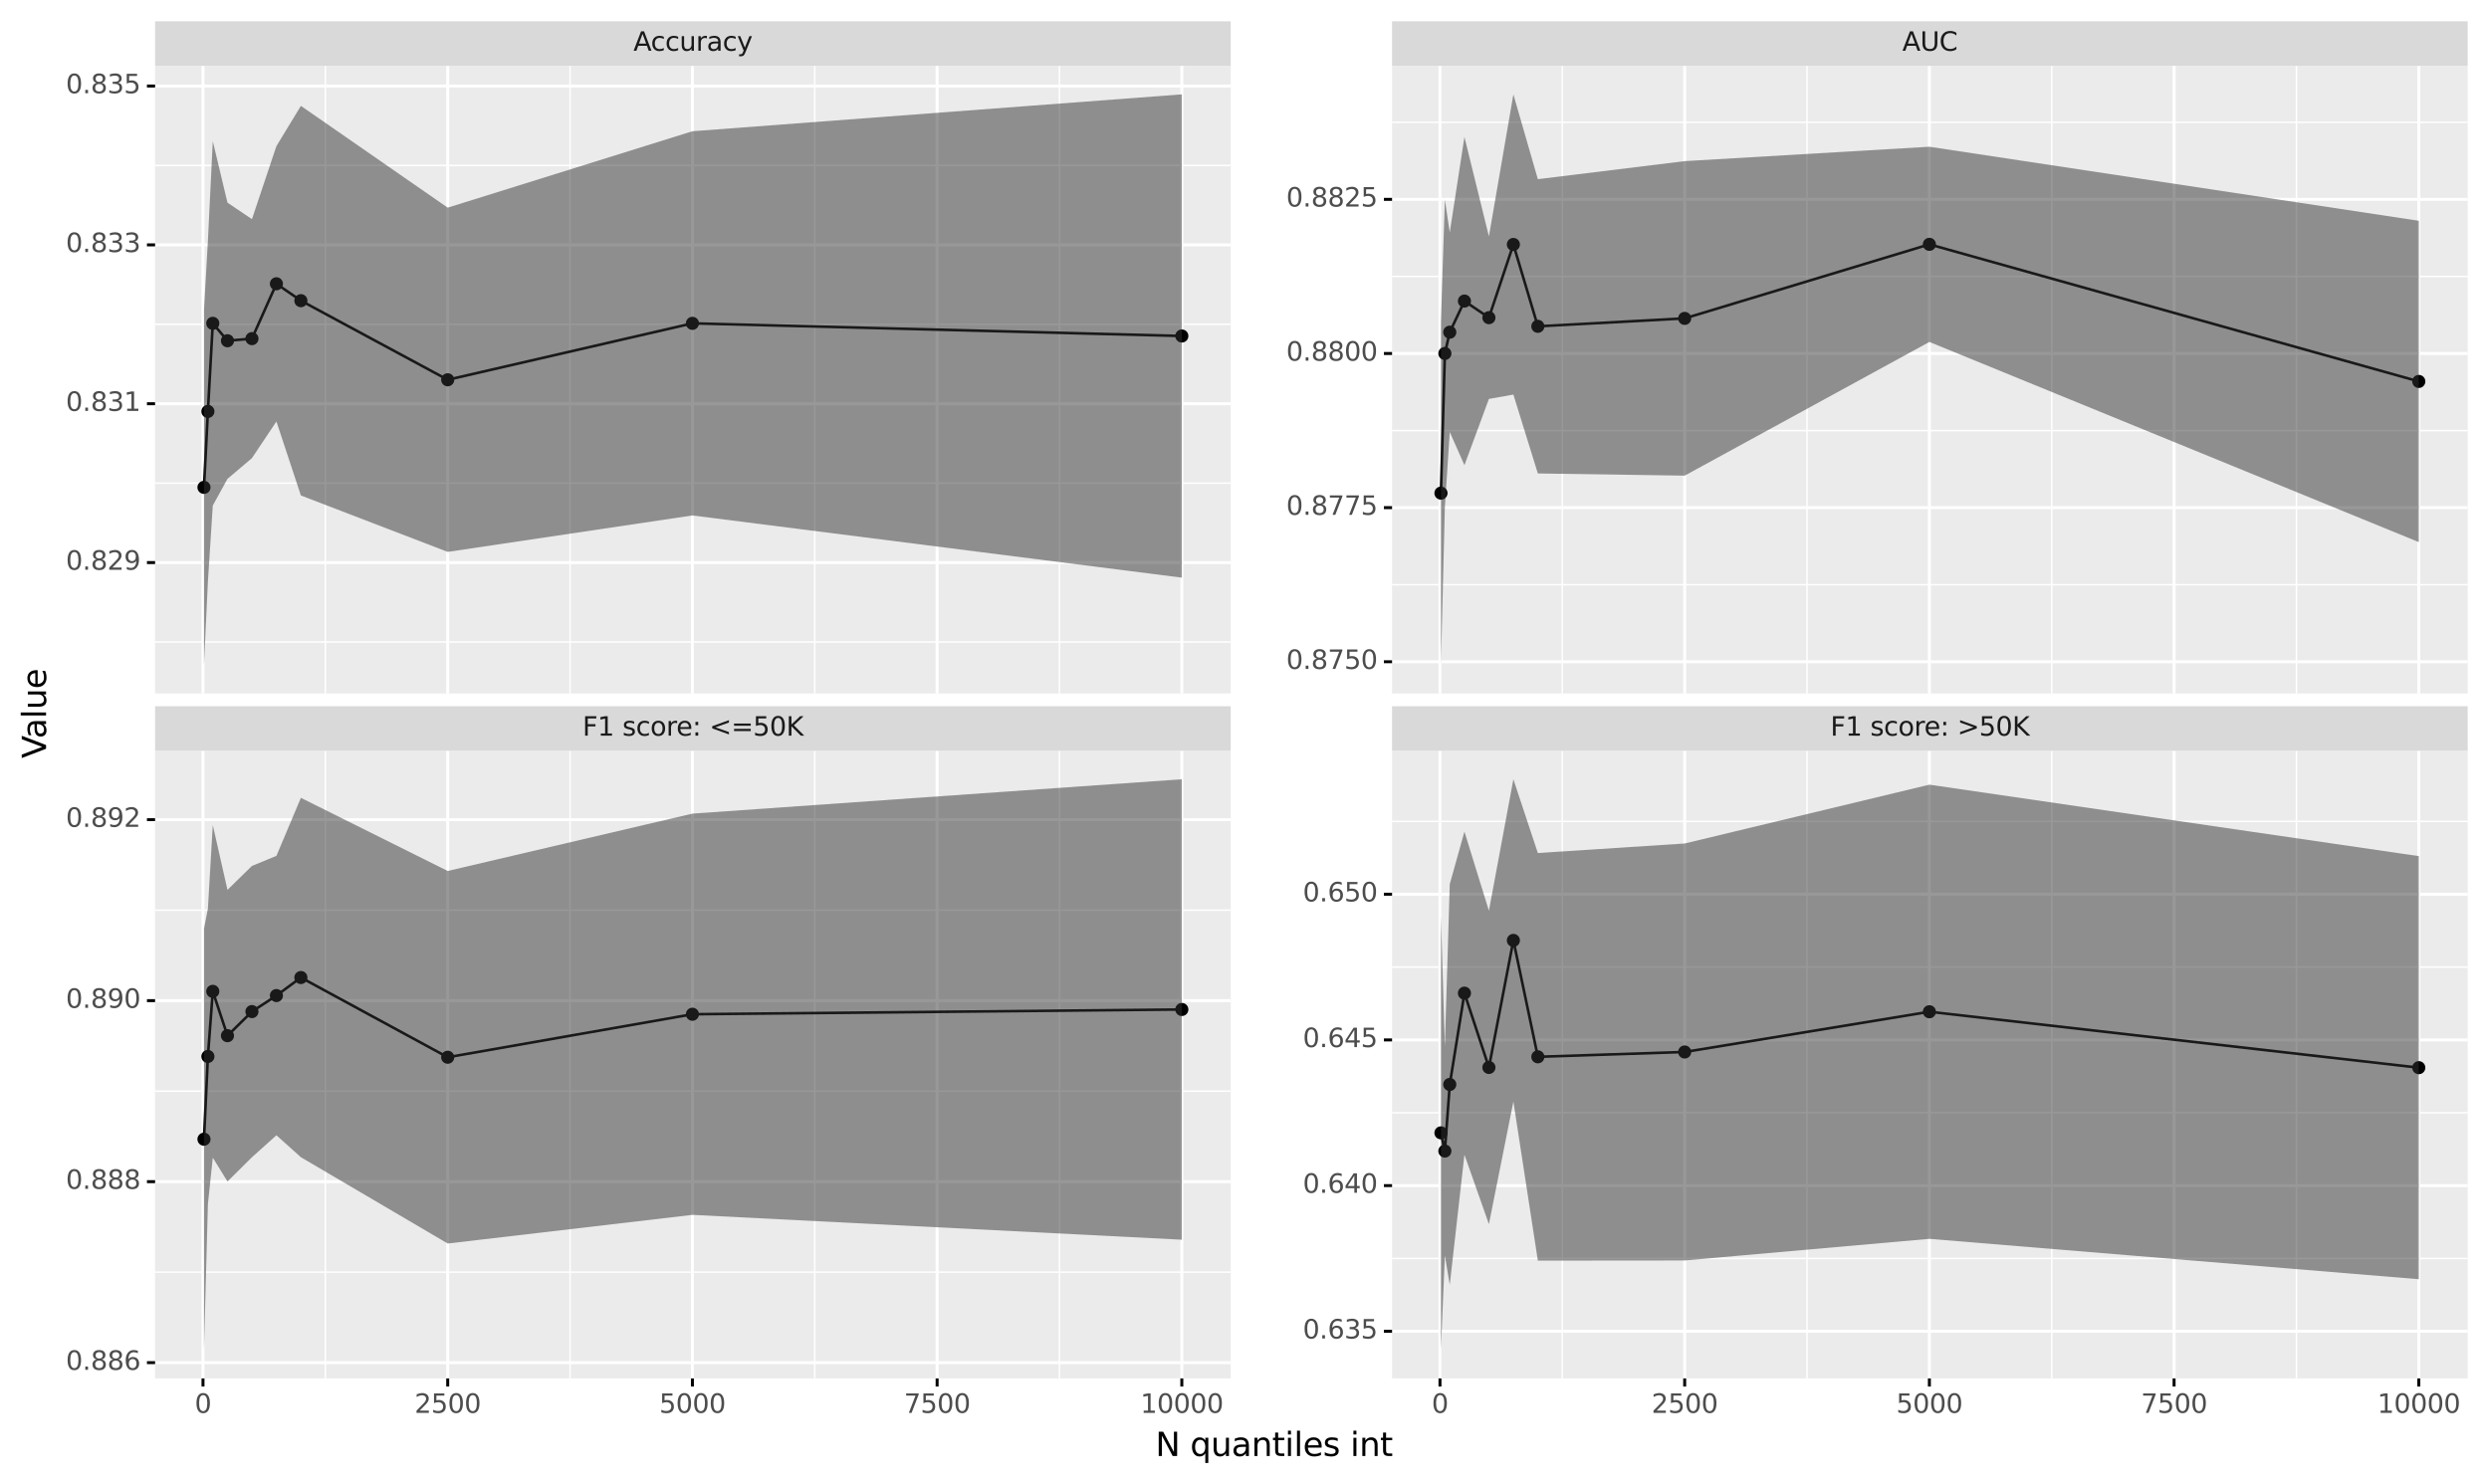 <?xml version="1.0" encoding="utf-8" standalone="no"?>
<!DOCTYPE svg PUBLIC "-//W3C//DTD SVG 1.1//EN"
  "http://www.w3.org/Graphics/SVG/1.1/DTD/svg11.dtd">
<svg height="501.477pt" version="1.1" viewBox="0 0 840.789 501.477" width="840.789pt" xmlns="http://www.w3.org/2000/svg" xmlns:xlink="http://www.w3.org/1999/xlink">
 <rect x="0" y="0" width="840.789" height="501.477" fill="#808080" stroke="none"/>
 <defs>
  <style type="text/css">*{stroke-linecap:butt;stroke-linejoin:round;}</style>
 </defs>
 <g id="figure_1">
  <g id="patch_1">
   <path d="M 0 501.477 
L 840.789 501.477 
L 840.789 0 
L 0 0 
z
" style="fill:#ffffff;stroke:#ffffff;stroke-linejoin:miter;"/>
  </g>
  <g id="axes_1">
   <g id="patch_2">
    <path d="M 52.389 234.334 
L 415.738 234.334 
L 415.738 22.244 
L 52.389 22.244 
z
" style="fill:#ebebeb;"/>
   </g>
   <g id="matplotlib.axis_1">
    <g id="xtick_1">
     <g id="line2d_1">
      <path clip-path="url(#pb864a9cf97)" d="M 68.574 234.334 
L 68.574 22.244 
" style="fill:none;stroke:#ffffff;"/>
     </g>
    </g>
    <g id="xtick_2">
     <g id="line2d_2">
      <path clip-path="url(#pb864a9cf97)" d="M 151.236 234.334 
L 151.236 22.244 
" style="fill:none;stroke:#ffffff;"/>
     </g>
    </g>
    <g id="xtick_3">
     <g id="line2d_3">
      <path clip-path="url(#pb864a9cf97)" d="M 233.898 234.334 
L 233.898 22.244 
" style="fill:none;stroke:#ffffff;"/>
     </g>
    </g>
    <g id="xtick_4">
     <g id="line2d_4">
      <path clip-path="url(#pb864a9cf97)" d="M 316.56 234.334 
L 316.56 22.244 
" style="fill:none;stroke:#ffffff;"/>
     </g>
    </g>
    <g id="xtick_5">
     <g id="line2d_5">
      <path clip-path="url(#pb864a9cf97)" d="M 399.222 234.334 
L 399.222 22.244 
" style="fill:none;stroke:#ffffff;"/>
     </g>
    </g>
    <g id="xtick_6">
     <g id="line2d_6">
      <path clip-path="url(#pb864a9cf97)" d="M 109.905 234.334 
L 109.905 22.244 
" style="fill:none;stroke:#ffffff;stroke-width:0.5;"/>
     </g>
    </g>
    <g id="xtick_7">
     <g id="line2d_7">
      <path clip-path="url(#pb864a9cf97)" d="M 192.567 234.334 
L 192.567 22.244 
" style="fill:none;stroke:#ffffff;stroke-width:0.5;"/>
     </g>
    </g>
    <g id="xtick_8">
     <g id="line2d_8">
      <path clip-path="url(#pb864a9cf97)" d="M 275.229 234.334 
L 275.229 22.244 
" style="fill:none;stroke:#ffffff;stroke-width:0.5;"/>
     </g>
    </g>
    <g id="xtick_9">
     <g id="line2d_9">
      <path clip-path="url(#pb864a9cf97)" d="M 357.891 234.334 
L 357.891 22.244 
" style="fill:none;stroke:#ffffff;stroke-width:0.5;"/>
     </g>
    </g>
   </g>
   <g id="matplotlib.axis_2">
    <g id="ytick_1">
     <g id="line2d_10">
      <path clip-path="url(#pb864a9cf97)" d="M 52.389 190.091 
L 415.738 190.091 
" style="fill:none;stroke:#ffffff;"/>
     </g>
     <g id="line2d_11">
      <path d="M 52.389 190.091 
" style="fill:none;stroke:#333333;stroke-width:1.5;"/>
      <defs>
       <path d="M 0 0 
L -2.75 0 
" id="m6002b43f1a" style="stroke:#000000;"/>
      </defs>
      <g>
       <use style="fill:#333333;stroke:#000000;" x="52.389" xlink:href="#m6002b43f1a" y="190.091"/>
      </g>
     </g>
     <g id="text_1">
      <!-- 0.829 -->
      <g style="fill:#4d4d4d;" transform="translate(22.246 192.519)scale(0.088 -0.088)">
       <defs>
        <path d="M 2034 4250 
Q 1547 4250 1301 3770 
Q 1056 3291 1056 2328 
Q 1056 1369 1301 889 
Q 1547 409 2034 409 
Q 2525 409 2770 889 
Q 3016 1369 3016 2328 
Q 3016 3291 2770 3770 
Q 2525 4250 2034 4250 
z
M 2034 4750 
Q 2819 4750 3233 4129 
Q 3647 3509 3647 2328 
Q 3647 1150 3233 529 
Q 2819 -91 2034 -91 
Q 1250 -91 836 529 
Q 422 1150 422 2328 
Q 422 3509 836 4129 
Q 1250 4750 2034 4750 
z
" id="DejaVuSans-30" transform="scale(0.016)"/>
        <path d="M 684 794 
L 1344 794 
L 1344 0 
L 684 0 
L 684 794 
z
" id="DejaVuSans-2e" transform="scale(0.016)"/>
        <path d="M 2034 2216 
Q 1584 2216 1326 1975 
Q 1069 1734 1069 1313 
Q 1069 891 1326 650 
Q 1584 409 2034 409 
Q 2484 409 2743 651 
Q 3003 894 3003 1313 
Q 3003 1734 2745 1975 
Q 2488 2216 2034 2216 
z
M 1403 2484 
Q 997 2584 770 2862 
Q 544 3141 544 3541 
Q 544 4100 942 4425 
Q 1341 4750 2034 4750 
Q 2731 4750 3128 4425 
Q 3525 4100 3525 3541 
Q 3525 3141 3298 2862 
Q 3072 2584 2669 2484 
Q 3125 2378 3379 2068 
Q 3634 1759 3634 1313 
Q 3634 634 3220 271 
Q 2806 -91 2034 -91 
Q 1263 -91 848 271 
Q 434 634 434 1313 
Q 434 1759 690 2068 
Q 947 2378 1403 2484 
z
M 1172 3481 
Q 1172 3119 1398 2916 
Q 1625 2713 2034 2713 
Q 2441 2713 2670 2916 
Q 2900 3119 2900 3481 
Q 2900 3844 2670 4047 
Q 2441 4250 2034 4250 
Q 1625 4250 1398 4047 
Q 1172 3844 1172 3481 
z
" id="DejaVuSans-38" transform="scale(0.016)"/>
        <path d="M 1228 531 
L 3431 531 
L 3431 0 
L 469 0 
L 469 531 
Q 828 903 1448 1529 
Q 2069 2156 2228 2338 
Q 2531 2678 2651 2914 
Q 2772 3150 2772 3378 
Q 2772 3750 2511 3984 
Q 2250 4219 1831 4219 
Q 1534 4219 1204 4116 
Q 875 4013 500 3803 
L 500 4441 
Q 881 4594 1212 4672 
Q 1544 4750 1819 4750 
Q 2544 4750 2975 4387 
Q 3406 4025 3406 3419 
Q 3406 3131 3298 2873 
Q 3191 2616 2906 2266 
Q 2828 2175 2409 1742 
Q 1991 1309 1228 531 
z
" id="DejaVuSans-32" transform="scale(0.016)"/>
        <path d="M 703 97 
L 703 672 
Q 941 559 1184 500 
Q 1428 441 1663 441 
Q 2288 441 2617 861 
Q 2947 1281 2994 2138 
Q 2813 1869 2534 1725 
Q 2256 1581 1919 1581 
Q 1219 1581 811 2004 
Q 403 2428 403 3163 
Q 403 3881 828 4315 
Q 1253 4750 1959 4750 
Q 2769 4750 3195 4129 
Q 3622 3509 3622 2328 
Q 3622 1225 3098 567 
Q 2575 -91 1691 -91 
Q 1453 -91 1209 -44 
Q 966 3 703 97 
z
M 1959 2075 
Q 2384 2075 2632 2365 
Q 2881 2656 2881 3163 
Q 2881 3666 2632 3958 
Q 2384 4250 1959 4250 
Q 1534 4250 1286 3958 
Q 1038 3666 1038 3163 
Q 1038 2656 1286 2365 
Q 1534 2075 1959 2075 
z
" id="DejaVuSans-39" transform="scale(0.016)"/>
       </defs>
       <use xlink:href="#DejaVuSans-30"/>
       <use x="63.623" xlink:href="#DejaVuSans-2e"/>
       <use x="95.41" xlink:href="#DejaVuSans-38"/>
       <use x="159.033" xlink:href="#DejaVuSans-32"/>
       <use x="222.656" xlink:href="#DejaVuSans-39"/>
      </g>
     </g>
    </g>
    <g id="ytick_2">
     <g id="line2d_12">
      <path clip-path="url(#pb864a9cf97)" d="M 52.389 136.416 
L 415.738 136.416 
" style="fill:none;stroke:#ffffff;"/>
     </g>
     <g id="line2d_13">
      <path d="M 52.389 136.416 
" style="fill:none;stroke:#333333;stroke-width:1.5;"/>
      <g>
       <use style="fill:#333333;stroke:#000000;" x="52.389" xlink:href="#m6002b43f1a" y="136.416"/>
      </g>
     </g>
     <g id="text_2">
      <!-- 0.831 -->
      <g style="fill:#4d4d4d;" transform="translate(22.246 138.845)scale(0.088 -0.088)">
       <defs>
        <path d="M 2597 2516 
Q 3050 2419 3304 2112 
Q 3559 1806 3559 1356 
Q 3559 666 3084 287 
Q 2609 -91 1734 -91 
Q 1441 -91 1130 -33 
Q 819 25 488 141 
L 488 750 
Q 750 597 1062 519 
Q 1375 441 1716 441 
Q 2309 441 2620 675 
Q 2931 909 2931 1356 
Q 2931 1769 2642 2001 
Q 2353 2234 1838 2234 
L 1294 2234 
L 1294 2753 
L 1863 2753 
Q 2328 2753 2575 2939 
Q 2822 3125 2822 3475 
Q 2822 3834 2567 4026 
Q 2313 4219 1838 4219 
Q 1578 4219 1281 4162 
Q 984 4106 628 3988 
L 628 4550 
Q 988 4650 1302 4700 
Q 1616 4750 1894 4750 
Q 2613 4750 3031 4423 
Q 3450 4097 3450 3541 
Q 3450 3153 3228 2886 
Q 3006 2619 2597 2516 
z
" id="DejaVuSans-33" transform="scale(0.016)"/>
        <path d="M 794 531 
L 1825 531 
L 1825 4091 
L 703 3866 
L 703 4441 
L 1819 4666 
L 2450 4666 
L 2450 531 
L 3481 531 
L 3481 0 
L 794 0 
L 794 531 
z
" id="DejaVuSans-31" transform="scale(0.016)"/>
       </defs>
       <use xlink:href="#DejaVuSans-30"/>
       <use x="63.623" xlink:href="#DejaVuSans-2e"/>
       <use x="95.41" xlink:href="#DejaVuSans-38"/>
       <use x="159.033" xlink:href="#DejaVuSans-33"/>
       <use x="222.656" xlink:href="#DejaVuSans-31"/>
      </g>
     </g>
    </g>
    <g id="ytick_3">
     <g id="line2d_14">
      <path clip-path="url(#pb864a9cf97)" d="M 52.389 82.742 
L 415.738 82.742 
" style="fill:none;stroke:#ffffff;"/>
     </g>
     <g id="line2d_15">
      <path d="M 52.389 82.742 
" style="fill:none;stroke:#333333;stroke-width:1.5;"/>
      <g>
       <use style="fill:#333333;stroke:#000000;" x="52.389" xlink:href="#m6002b43f1a" y="82.742"/>
      </g>
     </g>
     <g id="text_3">
      <!-- 0.833 -->
      <g style="fill:#4d4d4d;" transform="translate(22.246 85.17)scale(0.088 -0.088)">
       <use xlink:href="#DejaVuSans-30"/>
       <use x="63.623" xlink:href="#DejaVuSans-2e"/>
       <use x="95.41" xlink:href="#DejaVuSans-38"/>
       <use x="159.033" xlink:href="#DejaVuSans-33"/>
       <use x="222.656" xlink:href="#DejaVuSans-33"/>
      </g>
     </g>
    </g>
    <g id="ytick_4">
     <g id="line2d_16">
      <path clip-path="url(#pb864a9cf97)" d="M 52.389 29.068 
L 415.738 29.068 
" style="fill:none;stroke:#ffffff;"/>
     </g>
     <g id="line2d_17">
      <path d="M 52.389 29.068 
" style="fill:none;stroke:#333333;stroke-width:1.5;"/>
      <g>
       <use style="fill:#333333;stroke:#000000;" x="52.389" xlink:href="#m6002b43f1a" y="29.068"/>
      </g>
     </g>
     <g id="text_4">
      <!-- 0.835 -->
      <g style="fill:#4d4d4d;" transform="translate(22.246 31.496)scale(0.088 -0.088)">
       <defs>
        <path d="M 691 4666 
L 3169 4666 
L 3169 4134 
L 1269 4134 
L 1269 2991 
Q 1406 3038 1543 3061 
Q 1681 3084 1819 3084 
Q 2600 3084 3056 2656 
Q 3513 2228 3513 1497 
Q 3513 744 3044 326 
Q 2575 -91 1722 -91 
Q 1428 -91 1123 -41 
Q 819 9 494 109 
L 494 744 
Q 775 591 1075 516 
Q 1375 441 1709 441 
Q 2250 441 2565 725 
Q 2881 1009 2881 1497 
Q 2881 1984 2565 2268 
Q 2250 2553 1709 2553 
Q 1456 2553 1204 2497 
Q 953 2441 691 2322 
L 691 4666 
z
" id="DejaVuSans-35" transform="scale(0.016)"/>
       </defs>
       <use xlink:href="#DejaVuSans-30"/>
       <use x="63.623" xlink:href="#DejaVuSans-2e"/>
       <use x="95.41" xlink:href="#DejaVuSans-38"/>
       <use x="159.033" xlink:href="#DejaVuSans-33"/>
       <use x="222.656" xlink:href="#DejaVuSans-35"/>
      </g>
     </g>
    </g>
    <g id="ytick_5">
     <g id="line2d_18">
      <path clip-path="url(#pb864a9cf97)" d="M 52.389 216.928 
L 415.738 216.928 
" style="fill:none;stroke:#ffffff;stroke-width:0.5;"/>
     </g>
    </g>
    <g id="ytick_6">
     <g id="line2d_19">
      <path clip-path="url(#pb864a9cf97)" d="M 52.389 163.254 
L 415.738 163.254 
" style="fill:none;stroke:#ffffff;stroke-width:0.5;"/>
     </g>
    </g>
    <g id="ytick_7">
     <g id="line2d_20">
      <path clip-path="url(#pb864a9cf97)" d="M 52.389 109.579 
L 415.738 109.579 
" style="fill:none;stroke:#ffffff;stroke-width:0.5;"/>
     </g>
    </g>
    <g id="ytick_8">
     <g id="line2d_21">
      <path clip-path="url(#pb864a9cf97)" d="M 52.389 55.905 
L 415.738 55.905 
" style="fill:none;stroke:#ffffff;stroke-width:0.5;"/>
     </g>
    </g>
    <g id="text_5">
     <!-- Value -->
     <g transform="translate(15.558 256.228)rotate(-90)scale(0.11 -0.11)">
      <defs>
       <path d="M 1831 0 
L 50 4666 
L 709 4666 
L 2188 738 
L 3669 4666 
L 4325 4666 
L 2547 0 
L 1831 0 
z
" id="DejaVuSans-56" transform="scale(0.016)"/>
       <path d="M 2194 1759 
Q 1497 1759 1228 1600 
Q 959 1441 959 1056 
Q 959 750 1161 570 
Q 1363 391 1709 391 
Q 2188 391 2477 730 
Q 2766 1069 2766 1631 
L 2766 1759 
L 2194 1759 
z
M 3341 1997 
L 3341 0 
L 2766 0 
L 2766 531 
Q 2569 213 2275 61 
Q 1981 -91 1556 -91 
Q 1019 -91 701 211 
Q 384 513 384 1019 
Q 384 1609 779 1909 
Q 1175 2209 1959 2209 
L 2766 2209 
L 2766 2266 
Q 2766 2663 2505 2880 
Q 2244 3097 1772 3097 
Q 1472 3097 1187 3025 
Q 903 2953 641 2809 
L 641 3341 
Q 956 3463 1253 3523 
Q 1550 3584 1831 3584 
Q 2591 3584 2966 3190 
Q 3341 2797 3341 1997 
z
" id="DejaVuSans-61" transform="scale(0.016)"/>
       <path d="M 603 4863 
L 1178 4863 
L 1178 0 
L 603 0 
L 603 4863 
z
" id="DejaVuSans-6c" transform="scale(0.016)"/>
       <path d="M 544 1381 
L 544 3500 
L 1119 3500 
L 1119 1403 
Q 1119 906 1312 657 
Q 1506 409 1894 409 
Q 2359 409 2629 706 
Q 2900 1003 2900 1516 
L 2900 3500 
L 3475 3500 
L 3475 0 
L 2900 0 
L 2900 538 
Q 2691 219 2414 64 
Q 2138 -91 1772 -91 
Q 1169 -91 856 284 
Q 544 659 544 1381 
z
M 1991 3584 
L 1991 3584 
z
" id="DejaVuSans-75" transform="scale(0.016)"/>
       <path d="M 3597 1894 
L 3597 1613 
L 953 1613 
Q 991 1019 1311 708 
Q 1631 397 2203 397 
Q 2534 397 2845 478 
Q 3156 559 3463 722 
L 3463 178 
Q 3153 47 2828 -22 
Q 2503 -91 2169 -91 
Q 1331 -91 842 396 
Q 353 884 353 1716 
Q 353 2575 817 3079 
Q 1281 3584 2069 3584 
Q 2775 3584 3186 3129 
Q 3597 2675 3597 1894 
z
M 3022 2063 
Q 3016 2534 2758 2815 
Q 2500 3097 2075 3097 
Q 1594 3097 1305 2825 
Q 1016 2553 972 2059 
L 3022 2063 
z
" id="DejaVuSans-65" transform="scale(0.016)"/>
      </defs>
      <use xlink:href="#DejaVuSans-56"/>
      <use x="60.658" xlink:href="#DejaVuSans-61"/>
      <use x="121.938" xlink:href="#DejaVuSans-6c"/>
      <use x="149.721" xlink:href="#DejaVuSans-75"/>
      <use x="213.1" xlink:href="#DejaVuSans-65"/>
     </g>
    </g>
   </g>
   <g id="line2d_22">
    <path clip-path="url(#pb864a9cf97)" d="M 68.905 164.679 
L 70.227 139.018 
L 71.88 109.258 
L 76.84 115.139 
L 85.106 114.426 
L 93.372 95.893 
L 101.639 101.596 
L 151.236 128.326 
L 233.898 109.258 
L 399.222 113.535 
" style="fill:none;stroke:#000000;stroke-width:0.886;"/>
   </g>
   <g id="PathCollection_1">
    <path clip-path="url(#pb864a9cf97)" d="M 68.905 166.452 
C 69.375 166.452 69.825 166.265 70.158 165.932 
C 70.49 165.6 70.677 165.149 70.677 164.679 
C 70.677 164.209 70.49 163.758 70.158 163.426 
C 69.825 163.093 69.375 162.907 68.905 162.907 
C 68.434 162.907 67.984 163.093 67.651 163.426 
C 67.319 163.758 67.132 164.209 67.132 164.679 
C 67.132 165.149 67.319 165.6 67.651 165.932 
C 67.984 166.265 68.434 166.452 68.905 166.452 
z
" style="stroke:#000000;stroke-width:0.886;"/>
    <path clip-path="url(#pb864a9cf97)" d="M 70.227 140.791 
C 70.697 140.791 71.148 140.604 71.48 140.271 
C 71.813 139.939 72 139.488 72 139.018 
C 72 138.548 71.813 138.097 71.48 137.765 
C 71.148 137.432 70.697 137.246 70.227 137.246 
C 69.757 137.246 69.306 137.432 68.974 137.765 
C 68.641 138.097 68.455 138.548 68.455 139.018 
C 68.455 139.488 68.641 139.939 68.974 140.271 
C 69.306 140.604 69.757 140.791 70.227 140.791 
z
" style="stroke:#000000;stroke-width:0.886;"/>
    <path clip-path="url(#pb864a9cf97)" d="M 71.88 111.031 
C 72.35 111.031 72.801 110.844 73.134 110.512 
C 73.466 110.179 73.653 109.728 73.653 109.258 
C 73.653 108.788 73.466 108.338 73.134 108.005 
C 72.801 107.673 72.35 107.486 71.88 107.486 
C 71.41 107.486 70.959 107.673 70.627 108.005 
C 70.295 108.338 70.108 108.788 70.108 109.258 
C 70.108 109.728 70.295 110.179 70.627 110.512 
C 70.959 110.844 71.41 111.031 71.88 111.031 
z
" style="stroke:#000000;stroke-width:0.886;"/>
    <path clip-path="url(#pb864a9cf97)" d="M 76.84 116.912 
C 77.31 116.912 77.761 116.725 78.093 116.392 
C 78.426 116.06 78.613 115.609 78.613 115.139 
C 78.613 114.669 78.426 114.218 78.093 113.886 
C 77.761 113.553 77.31 113.367 76.84 113.367 
C 76.37 113.367 75.919 113.553 75.587 113.886 
C 75.254 114.218 75.068 114.669 75.068 115.139 
C 75.068 115.609 75.254 116.06 75.587 116.392 
C 75.919 116.725 76.37 116.912 76.84 116.912 
z
" style="stroke:#000000;stroke-width:0.886;"/>
    <path clip-path="url(#pb864a9cf97)" d="M 85.106 116.199 
C 85.576 116.199 86.027 116.012 86.36 115.68 
C 86.692 115.347 86.879 114.896 86.879 114.426 
C 86.879 113.956 86.692 113.505 86.36 113.173 
C 86.027 112.841 85.576 112.654 85.106 112.654 
C 84.636 112.654 84.185 112.841 83.853 113.173 
C 83.521 113.505 83.334 113.956 83.334 114.426 
C 83.334 114.896 83.521 115.347 83.853 115.68 
C 84.185 116.012 84.636 116.199 85.106 116.199 
z
" style="stroke:#000000;stroke-width:0.886;"/>
    <path clip-path="url(#pb864a9cf97)" d="M 93.372 97.666 
C 93.843 97.666 94.293 97.479 94.626 97.147 
C 94.958 96.814 95.145 96.363 95.145 95.893 
C 95.145 95.423 94.958 94.972 94.626 94.64 
C 94.293 94.308 93.843 94.121 93.372 94.121 
C 92.902 94.121 92.452 94.308 92.119 94.64 
C 91.787 94.972 91.6 95.423 91.6 95.893 
C 91.6 96.363 91.787 96.814 92.119 97.147 
C 92.452 97.479 92.902 97.666 93.372 97.666 
z
" style="stroke:#000000;stroke-width:0.886;"/>
    <path clip-path="url(#pb864a9cf97)" d="M 101.639 103.368 
C 102.109 103.368 102.56 103.181 102.892 102.849 
C 103.224 102.517 103.411 102.066 103.411 101.596 
C 103.411 101.126 103.224 100.675 102.892 100.342 
C 102.56 100.01 102.109 99.823 101.639 99.823 
C 101.169 99.823 100.718 100.01 100.385 100.342 
C 100.053 100.675 99.866 101.126 99.866 101.596 
C 99.866 102.066 100.053 102.517 100.385 102.849 
C 100.718 103.181 101.169 103.368 101.639 103.368 
z
" style="stroke:#000000;stroke-width:0.886;"/>
    <path clip-path="url(#pb864a9cf97)" d="M 151.236 130.098 
C 151.706 130.098 152.157 129.912 152.489 129.579 
C 152.822 129.247 153.008 128.796 153.008 128.326 
C 153.008 127.856 152.822 127.405 152.489 127.073 
C 152.157 126.74 151.706 126.554 151.236 126.554 
C 150.766 126.554 150.315 126.74 149.983 127.073 
C 149.65 127.405 149.463 127.856 149.463 128.326 
C 149.463 128.796 149.65 129.247 149.983 129.579 
C 150.315 129.912 150.766 130.098 151.236 130.098 
z
" style="stroke:#000000;stroke-width:0.886;"/>
    <path clip-path="url(#pb864a9cf97)" d="M 233.898 111.031 
C 234.368 111.031 234.819 110.844 235.151 110.512 
C 235.483 110.179 235.67 109.728 235.67 109.258 
C 235.67 108.788 235.483 108.338 235.151 108.005 
C 234.819 107.673 234.368 107.486 233.898 107.486 
C 233.428 107.486 232.977 107.673 232.644 108.005 
C 232.312 108.338 232.125 108.788 232.125 109.258 
C 232.125 109.728 232.312 110.179 232.644 110.512 
C 232.977 110.844 233.428 111.031 233.898 111.031 
z
" style="stroke:#000000;stroke-width:0.886;"/>
    <path clip-path="url(#pb864a9cf97)" d="M 399.222 115.308 
C 399.692 115.308 400.143 115.121 400.475 114.789 
C 400.807 114.456 400.994 114.005 400.994 113.535 
C 400.994 113.065 400.807 112.614 400.475 112.282 
C 400.143 111.95 399.692 111.763 399.222 111.763 
C 398.752 111.763 398.301 111.95 397.968 112.282 
C 397.636 112.614 397.449 113.065 397.449 113.535 
C 397.449 114.005 397.636 114.456 397.968 114.789 
C 398.301 115.121 398.752 115.308 399.222 115.308 
z
" style="stroke:#000000;stroke-width:0.886;"/>
   </g>
   <g id="patch_3">
    <path d="M 52.389 22.244 
L 415.738 22.244 
L 415.738 7.2 
L 52.389 7.2 
z
" style="fill:#d9d9d9;"/>
   </g>
   <g id="PolyCollection_1">
    <path clip-path="url(#pb864a9cf97)" d="M 68.905 104.665 
L 68.905 224.694 
L 70.227 196.581 
L 71.88 170.822 
L 76.84 161.805 
L 85.106 154.802 
L 93.372 142.419 
L 101.639 167.42 
L 151.236 186.487 
L 233.898 174.171 
L 399.222 195.186 
L 399.222 31.885 
L 399.222 31.885 
L 233.898 44.346 
L 151.236 70.165 
L 101.639 35.771 
L 93.372 49.368 
L 85.106 74.05 
L 76.84 68.473 
L 71.88 47.695 
L 70.227 81.455 
L 68.905 104.665 
z
" style="fill:#333333;fill-opacity:0.502;"/>
   </g>
   <g id="text_6">
    <!-- Accuracy -->
    <g style="fill:#1a1a1a;" transform="translate(213.974 17.15)scale(0.088 -0.088)">
     <defs>
      <path d="M 2188 4044 
L 1331 1722 
L 3047 1722 
L 2188 4044 
z
M 1831 4666 
L 2547 4666 
L 4325 0 
L 3669 0 
L 3244 1197 
L 1141 1197 
L 716 0 
L 50 0 
L 1831 4666 
z
" id="DejaVuSans-41" transform="scale(0.016)"/>
      <path d="M 3122 3366 
L 3122 2828 
Q 2878 2963 2633 3030 
Q 2388 3097 2138 3097 
Q 1578 3097 1268 2742 
Q 959 2388 959 1747 
Q 959 1106 1268 751 
Q 1578 397 2138 397 
Q 2388 397 2633 464 
Q 2878 531 3122 666 
L 3122 134 
Q 2881 22 2623 -34 
Q 2366 -91 2075 -91 
Q 1284 -91 818 406 
Q 353 903 353 1747 
Q 353 2603 823 3093 
Q 1294 3584 2113 3584 
Q 2378 3584 2631 3529 
Q 2884 3475 3122 3366 
z
" id="DejaVuSans-63" transform="scale(0.016)"/>
      <path d="M 2631 2963 
Q 2534 3019 2420 3045 
Q 2306 3072 2169 3072 
Q 1681 3072 1420 2755 
Q 1159 2438 1159 1844 
L 1159 0 
L 581 0 
L 581 3500 
L 1159 3500 
L 1159 2956 
Q 1341 3275 1631 3429 
Q 1922 3584 2338 3584 
Q 2397 3584 2469 3576 
Q 2541 3569 2628 3553 
L 2631 2963 
z
" id="DejaVuSans-72" transform="scale(0.016)"/>
      <path d="M 2059 -325 
Q 1816 -950 1584 -1140 
Q 1353 -1331 966 -1331 
L 506 -1331 
L 506 -850 
L 844 -850 
Q 1081 -850 1212 -737 
Q 1344 -625 1503 -206 
L 1606 56 
L 191 3500 
L 800 3500 
L 1894 763 
L 2988 3500 
L 3597 3500 
L 2059 -325 
z
" id="DejaVuSans-79" transform="scale(0.016)"/>
     </defs>
     <use xlink:href="#DejaVuSans-41"/>
     <use x="66.658" xlink:href="#DejaVuSans-63"/>
     <use x="121.639" xlink:href="#DejaVuSans-63"/>
     <use x="176.619" xlink:href="#DejaVuSans-75"/>
     <use x="239.998" xlink:href="#DejaVuSans-72"/>
     <use x="281.111" xlink:href="#DejaVuSans-61"/>
     <use x="342.391" xlink:href="#DejaVuSans-63"/>
     <use x="397.371" xlink:href="#DejaVuSans-79"/>
    </g>
   </g>
  </g>
  <g id="axes_2">
   <g id="patch_4">
    <path d="M 470.24 234.334 
L 833.589 234.334 
L 833.589 22.244 
L 470.24 22.244 
z
" style="fill:#ebebeb;"/>
   </g>
   <g id="matplotlib.axis_3">
    <g id="xtick_10">
     <g id="line2d_23">
      <path clip-path="url(#p248da7bef2)" d="M 486.425 234.334 
L 486.425 22.244 
" style="fill:none;stroke:#ffffff;stroke-linecap:square;"/>
     </g>
    </g>
    <g id="xtick_11">
     <g id="line2d_24">
      <path clip-path="url(#p248da7bef2)" d="M 569.087 234.334 
L 569.087 22.244 
" style="fill:none;stroke:#ffffff;stroke-linecap:square;"/>
     </g>
    </g>
    <g id="xtick_12">
     <g id="line2d_25">
      <path clip-path="url(#p248da7bef2)" d="M 651.749 234.334 
L 651.749 22.244 
" style="fill:none;stroke:#ffffff;stroke-linecap:square;"/>
     </g>
    </g>
    <g id="xtick_13">
     <g id="line2d_26">
      <path clip-path="url(#p248da7bef2)" d="M 734.411 234.334 
L 734.411 22.244 
" style="fill:none;stroke:#ffffff;stroke-linecap:square;"/>
     </g>
    </g>
    <g id="xtick_14">
     <g id="line2d_27">
      <path clip-path="url(#p248da7bef2)" d="M 817.073 234.334 
L 817.073 22.244 
" style="fill:none;stroke:#ffffff;stroke-linecap:square;"/>
     </g>
    </g>
    <g id="xtick_15">
     <g id="line2d_28">
      <path clip-path="url(#p248da7bef2)" d="M 527.756 234.334 
L 527.756 22.244 
" style="fill:none;stroke:#ffffff;stroke-linecap:square;stroke-width:0.5;"/>
     </g>
    </g>
    <g id="xtick_16">
     <g id="line2d_29">
      <path clip-path="url(#p248da7bef2)" d="M 610.418 234.334 
L 610.418 22.244 
" style="fill:none;stroke:#ffffff;stroke-linecap:square;stroke-width:0.5;"/>
     </g>
    </g>
    <g id="xtick_17">
     <g id="line2d_30">
      <path clip-path="url(#p248da7bef2)" d="M 693.08 234.334 
L 693.08 22.244 
" style="fill:none;stroke:#ffffff;stroke-linecap:square;stroke-width:0.5;"/>
     </g>
    </g>
    <g id="xtick_18">
     <g id="line2d_31">
      <path clip-path="url(#p248da7bef2)" d="M 775.742 234.334 
L 775.742 22.244 
" style="fill:none;stroke:#ffffff;stroke-linecap:square;stroke-width:0.5;"/>
     </g>
    </g>
   </g>
   <g id="matplotlib.axis_4">
    <g id="ytick_9">
     <g id="line2d_32">
      <path clip-path="url(#p248da7bef2)" d="M 470.24 223.607 
L 833.589 223.607 
" style="fill:none;stroke:#ffffff;stroke-linecap:square;"/>
     </g>
     <g id="line2d_33">
      <path d="M 470.24 223.607 
" style="fill:none;stroke:#333333;stroke-linecap:square;stroke-width:1.5;"/>
      <g>
       <use style="fill:#333333;stroke:#000000;" x="470.24" xlink:href="#m6002b43f1a" y="223.607"/>
      </g>
     </g>
     <g id="text_7">
      <!-- 0.8750 -->
      <g style="fill:#4d4d4d;" transform="translate(434.498 226.035)scale(0.088 -0.088)">
       <defs>
        <path d="M 525 4666 
L 3525 4666 
L 3525 4397 
L 1831 0 
L 1172 0 
L 2766 4134 
L 525 4134 
L 525 4666 
z
" id="DejaVuSans-37" transform="scale(0.016)"/>
       </defs>
       <use xlink:href="#DejaVuSans-30"/>
       <use x="63.623" xlink:href="#DejaVuSans-2e"/>
       <use x="95.41" xlink:href="#DejaVuSans-38"/>
       <use x="159.033" xlink:href="#DejaVuSans-37"/>
       <use x="222.656" xlink:href="#DejaVuSans-35"/>
       <use x="286.279" xlink:href="#DejaVuSans-30"/>
      </g>
     </g>
    </g>
    <g id="ytick_10">
     <g id="line2d_34">
      <path clip-path="url(#p248da7bef2)" d="M 470.24 171.527 
L 833.589 171.527 
" style="fill:none;stroke:#ffffff;stroke-linecap:square;"/>
     </g>
     <g id="line2d_35">
      <path d="M 470.24 171.527 
" style="fill:none;stroke:#333333;stroke-linecap:square;stroke-width:1.5;"/>
      <g>
       <use style="fill:#333333;stroke:#000000;" x="470.24" xlink:href="#m6002b43f1a" y="171.527"/>
      </g>
     </g>
     <g id="text_8">
      <!-- 0.8775 -->
      <g style="fill:#4d4d4d;" transform="translate(434.498 173.955)scale(0.088 -0.088)">
       <use xlink:href="#DejaVuSans-30"/>
       <use x="63.623" xlink:href="#DejaVuSans-2e"/>
       <use x="95.41" xlink:href="#DejaVuSans-38"/>
       <use x="159.033" xlink:href="#DejaVuSans-37"/>
       <use x="222.656" xlink:href="#DejaVuSans-37"/>
       <use x="286.279" xlink:href="#DejaVuSans-35"/>
      </g>
     </g>
    </g>
    <g id="ytick_11">
     <g id="line2d_36">
      <path clip-path="url(#p248da7bef2)" d="M 470.24 119.446 
L 833.589 119.446 
" style="fill:none;stroke:#ffffff;stroke-linecap:square;"/>
     </g>
     <g id="line2d_37">
      <path d="M 470.24 119.446 
" style="fill:none;stroke:#333333;stroke-linecap:square;stroke-width:1.5;"/>
      <g>
       <use style="fill:#333333;stroke:#000000;" x="470.24" xlink:href="#m6002b43f1a" y="119.446"/>
      </g>
     </g>
     <g id="text_9">
      <!-- 0.8800 -->
      <g style="fill:#4d4d4d;" transform="translate(434.498 121.875)scale(0.088 -0.088)">
       <use xlink:href="#DejaVuSans-30"/>
       <use x="63.623" xlink:href="#DejaVuSans-2e"/>
       <use x="95.41" xlink:href="#DejaVuSans-38"/>
       <use x="159.033" xlink:href="#DejaVuSans-38"/>
       <use x="222.656" xlink:href="#DejaVuSans-30"/>
       <use x="286.279" xlink:href="#DejaVuSans-30"/>
      </g>
     </g>
    </g>
    <g id="ytick_12">
     <g id="line2d_38">
      <path clip-path="url(#p248da7bef2)" d="M 470.24 67.366 
L 833.589 67.366 
" style="fill:none;stroke:#ffffff;stroke-linecap:square;"/>
     </g>
     <g id="line2d_39">
      <path d="M 470.24 67.366 
" style="fill:none;stroke:#333333;stroke-linecap:square;stroke-width:1.5;"/>
      <g>
       <use style="fill:#333333;stroke:#000000;" x="470.24" xlink:href="#m6002b43f1a" y="67.366"/>
      </g>
     </g>
     <g id="text_10">
      <!-- 0.8825 -->
      <g style="fill:#4d4d4d;" transform="translate(434.498 69.795)scale(0.088 -0.088)">
       <use xlink:href="#DejaVuSans-30"/>
       <use x="63.623" xlink:href="#DejaVuSans-2e"/>
       <use x="95.41" xlink:href="#DejaVuSans-38"/>
       <use x="159.033" xlink:href="#DejaVuSans-38"/>
       <use x="222.656" xlink:href="#DejaVuSans-32"/>
       <use x="286.279" xlink:href="#DejaVuSans-35"/>
      </g>
     </g>
    </g>
    <g id="ytick_13">
     <g id="line2d_40">
      <path clip-path="url(#p248da7bef2)" d="M 470.24 197.567 
L 833.589 197.567 
" style="fill:none;stroke:#ffffff;stroke-linecap:square;stroke-width:0.5;"/>
     </g>
    </g>
    <g id="ytick_14">
     <g id="line2d_41">
      <path clip-path="url(#p248da7bef2)" d="M 470.24 145.486 
L 833.589 145.486 
" style="fill:none;stroke:#ffffff;stroke-linecap:square;stroke-width:0.5;"/>
     </g>
    </g>
    <g id="ytick_15">
     <g id="line2d_42">
      <path clip-path="url(#p248da7bef2)" d="M 470.24 93.406 
L 833.589 93.406 
" style="fill:none;stroke:#ffffff;stroke-linecap:square;stroke-width:0.5;"/>
     </g>
    </g>
    <g id="ytick_16">
     <g id="line2d_43">
      <path clip-path="url(#p248da7bef2)" d="M 470.24 41.326 
L 833.589 41.326 
" style="fill:none;stroke:#ffffff;stroke-linecap:square;stroke-width:0.5;"/>
     </g>
    </g>
   </g>
   <g id="line2d_44">
    <path clip-path="url(#p248da7bef2)" d="M 486.756 166.63 
L 488.078 119.432 
L 489.732 112.248 
L 494.691 101.733 
L 502.957 107.337 
L 511.224 82.608 
L 519.49 110.263 
L 569.087 107.582 
L 651.749 82.564 
L 817.073 128.889 
" style="fill:none;stroke:#000000;stroke-width:0.886;"/>
   </g>
   <g id="PathCollection_2">
    <path clip-path="url(#p248da7bef2)" d="M 486.756 168.402 
C 487.226 168.402 487.677 168.216 488.009 167.883 
C 488.341 167.551 488.528 167.1 488.528 166.63 
C 488.528 166.16 488.341 165.709 488.009 165.377 
C 487.677 165.044 487.226 164.857 486.756 164.857 
C 486.286 164.857 485.835 165.044 485.502 165.377 
C 485.17 165.709 484.983 166.16 484.983 166.63 
C 484.983 167.1 485.17 167.551 485.502 167.883 
C 485.835 168.216 486.286 168.402 486.756 168.402 
z
" style="stroke:#000000;stroke-width:0.886;"/>
    <path clip-path="url(#p248da7bef2)" d="M 488.078 121.204 
C 488.548 121.204 488.999 121.018 489.332 120.685 
C 489.664 120.353 489.851 119.902 489.851 119.432 
C 489.851 118.962 489.664 118.511 489.332 118.179 
C 488.999 117.846 488.548 117.66 488.078 117.66 
C 487.608 117.66 487.157 117.846 486.825 118.179 
C 486.493 118.511 486.306 118.962 486.306 119.432 
C 486.306 119.902 486.493 120.353 486.825 120.685 
C 487.157 121.018 487.608 121.204 488.078 121.204 
z
" style="stroke:#000000;stroke-width:0.886;"/>
    <path clip-path="url(#p248da7bef2)" d="M 489.732 114.021 
C 490.202 114.021 490.652 113.834 490.985 113.501 
C 491.317 113.169 491.504 112.718 491.504 112.248 
C 491.504 111.778 491.317 111.327 490.985 110.995 
C 490.652 110.662 490.202 110.476 489.732 110.476 
C 489.261 110.476 488.811 110.662 488.478 110.995 
C 488.146 111.327 487.959 111.778 487.959 112.248 
C 487.959 112.718 488.146 113.169 488.478 113.501 
C 488.811 113.834 489.261 114.021 489.732 114.021 
z
" style="stroke:#000000;stroke-width:0.886;"/>
    <path clip-path="url(#p248da7bef2)" d="M 494.691 103.506 
C 495.161 103.506 495.612 103.319 495.945 102.986 
C 496.277 102.654 496.464 102.203 496.464 101.733 
C 496.464 101.263 496.277 100.812 495.945 100.48 
C 495.612 100.147 495.161 99.961 494.691 99.961 
C 494.221 99.961 493.77 100.147 493.438 100.48 
C 493.106 100.812 492.919 101.263 492.919 101.733 
C 492.919 102.203 493.106 102.654 493.438 102.986 
C 493.77 103.319 494.221 103.506 494.691 103.506 
z
" style="stroke:#000000;stroke-width:0.886;"/>
    <path clip-path="url(#p248da7bef2)" d="M 502.957 109.109 
C 503.428 109.109 503.878 108.922 504.211 108.59 
C 504.543 108.258 504.73 107.807 504.73 107.337 
C 504.73 106.867 504.543 106.416 504.211 106.083 
C 503.878 105.751 503.428 105.564 502.957 105.564 
C 502.487 105.564 502.037 105.751 501.704 106.083 
C 501.372 106.416 501.185 106.867 501.185 107.337 
C 501.185 107.807 501.372 108.258 501.704 108.59 
C 502.037 108.922 502.487 109.109 502.957 109.109 
z
" style="stroke:#000000;stroke-width:0.886;"/>
    <path clip-path="url(#p248da7bef2)" d="M 511.224 84.38 
C 511.694 84.38 512.145 84.194 512.477 83.861 
C 512.809 83.529 512.996 83.078 512.996 82.608 
C 512.996 82.138 512.809 81.687 512.477 81.355 
C 512.145 81.022 511.694 80.835 511.224 80.835 
C 510.754 80.835 510.303 81.022 509.97 81.355 
C 509.638 81.687 509.451 82.138 509.451 82.608 
C 509.451 83.078 509.638 83.529 509.97 83.861 
C 510.303 84.194 510.754 84.38 511.224 84.38 
z
" style="stroke:#000000;stroke-width:0.886;"/>
    <path clip-path="url(#p248da7bef2)" d="M 519.49 112.035 
C 519.96 112.035 520.411 111.849 520.743 111.516 
C 521.076 111.184 521.262 110.733 521.262 110.263 
C 521.262 109.793 521.076 109.342 520.743 109.01 
C 520.411 108.677 519.96 108.49 519.49 108.49 
C 519.02 108.49 518.569 108.677 518.237 109.01 
C 517.904 109.342 517.717 109.793 517.717 110.263 
C 517.717 110.733 517.904 111.184 518.237 111.516 
C 518.569 111.849 519.02 112.035 519.49 112.035 
z
" style="stroke:#000000;stroke-width:0.886;"/>
    <path clip-path="url(#p248da7bef2)" d="M 569.087 109.355 
C 569.557 109.355 570.008 109.168 570.34 108.836 
C 570.673 108.503 570.859 108.052 570.859 107.582 
C 570.859 107.112 570.673 106.661 570.34 106.329 
C 570.008 105.997 569.557 105.81 569.087 105.81 
C 568.617 105.81 568.166 105.997 567.834 106.329 
C 567.501 106.661 567.315 107.112 567.315 107.582 
C 567.315 108.052 567.501 108.503 567.834 108.836 
C 568.166 109.168 568.617 109.355 569.087 109.355 
z
" style="stroke:#000000;stroke-width:0.886;"/>
    <path clip-path="url(#p248da7bef2)" d="M 651.749 84.336 
C 652.219 84.336 652.67 84.149 653.002 83.817 
C 653.335 83.485 653.521 83.034 653.521 82.564 
C 653.521 82.094 653.335 81.643 653.002 81.31 
C 652.67 80.978 652.219 80.791 651.749 80.791 
C 651.279 80.791 650.828 80.978 650.496 81.31 
C 650.163 81.643 649.976 82.094 649.976 82.564 
C 649.976 83.034 650.163 83.485 650.496 83.817 
C 650.828 84.149 651.279 84.336 651.749 84.336 
z
" style="stroke:#000000;stroke-width:0.886;"/>
    <path clip-path="url(#p248da7bef2)" d="M 817.073 130.662 
C 817.543 130.662 817.994 130.475 818.326 130.143 
C 818.659 129.81 818.845 129.359 818.845 128.889 
C 818.845 128.419 818.659 127.968 818.326 127.636 
C 817.994 127.304 817.543 127.117 817.073 127.117 
C 816.603 127.117 816.152 127.304 815.82 127.636 
C 815.487 127.968 815.3 128.419 815.3 128.889 
C 815.3 129.359 815.487 129.81 815.82 130.143 
C 816.152 130.475 816.603 130.662 817.073 130.662 
z
" style="stroke:#000000;stroke-width:0.886;"/>
   </g>
   <g id="patch_5">
    <path d="M 470.24 22.244 
L 833.589 22.244 
L 833.589 7.2 
L 470.24 7.2 
z
" style="fill:#d9d9d9;"/>
   </g>
   <g id="PolyCollection_2">
    <path clip-path="url(#p248da7bef2)" d="M 486.756 108.566 
L 486.756 224.694 
L 488.078 171.413 
L 489.732 145.976 
L 494.691 157.181 
L 502.957 134.8 
L 511.224 133.331 
L 519.49 159.981 
L 569.087 160.718 
L 651.749 115.544 
L 817.073 183.177 
L 817.073 74.602 
L 817.073 74.602 
L 651.749 49.584 
L 569.087 54.446 
L 519.49 60.545 
L 511.224 31.885 
L 502.957 79.874 
L 494.691 46.285 
L 489.732 78.52 
L 488.078 67.451 
L 486.756 108.566 
z
" style="fill:#333333;fill-opacity:0.502;"/>
   </g>
   <g id="text_11">
    <!-- AUC -->
    <g style="fill:#1a1a1a;" transform="translate(642.612 17.15)scale(0.088 -0.088)">
     <defs>
      <path d="M 556 4666 
L 1191 4666 
L 1191 1831 
Q 1191 1081 1462 751 
Q 1734 422 2344 422 
Q 2950 422 3222 751 
Q 3494 1081 3494 1831 
L 3494 4666 
L 4128 4666 
L 4128 1753 
Q 4128 841 3676 375 
Q 3225 -91 2344 -91 
Q 1459 -91 1007 375 
Q 556 841 556 1753 
L 556 4666 
z
" id="DejaVuSans-55" transform="scale(0.016)"/>
      <path d="M 4122 4306 
L 4122 3641 
Q 3803 3938 3442 4084 
Q 3081 4231 2675 4231 
Q 1875 4231 1450 3742 
Q 1025 3253 1025 2328 
Q 1025 1406 1450 917 
Q 1875 428 2675 428 
Q 3081 428 3442 575 
Q 3803 722 4122 1019 
L 4122 359 
Q 3791 134 3420 21 
Q 3050 -91 2638 -91 
Q 1578 -91 968 557 
Q 359 1206 359 2328 
Q 359 3453 968 4101 
Q 1578 4750 2638 4750 
Q 3056 4750 3426 4639 
Q 3797 4528 4122 4306 
z
" id="DejaVuSans-43" transform="scale(0.016)"/>
     </defs>
     <use xlink:href="#DejaVuSans-41"/>
     <use x="68.408" xlink:href="#DejaVuSans-55"/>
     <use x="141.602" xlink:href="#DejaVuSans-43"/>
    </g>
   </g>
  </g>
  <g id="axes_3">
   <g id="patch_6">
    <path d="M 52.389 465.764 
L 415.738 465.764 
L 415.738 253.674 
L 52.389 253.674 
z
" style="fill:#ebebeb;"/>
   </g>
   <g id="matplotlib.axis_5">
    <g id="xtick_19">
     <g id="line2d_45">
      <path clip-path="url(#p02a24e1245)" d="M 68.574 465.764 
L 68.574 253.674 
" style="fill:none;stroke:#ffffff;stroke-linecap:square;"/>
     </g>
     <g id="line2d_46">
      <path d="M 68.574 465.764 
" style="fill:none;stroke:#333333;stroke-linecap:square;stroke-width:1.5;"/>
      <defs>
       <path d="M 0 0 
L 0 2.75 
" id="m021065c2e2" style="stroke:#000000;"/>
      </defs>
      <g>
       <use style="fill:#333333;stroke:#000000;" x="68.574" xlink:href="#m021065c2e2" y="465.764"/>
      </g>
     </g>
     <g id="text_12">
      <!-- 0 -->
      <g style="fill:#4d4d4d;" transform="translate(65.774 477.401)scale(0.088 -0.088)">
       <use xlink:href="#DejaVuSans-30"/>
      </g>
     </g>
    </g>
    <g id="xtick_20">
     <g id="line2d_47">
      <path clip-path="url(#p02a24e1245)" d="M 151.236 465.764 
L 151.236 253.674 
" style="fill:none;stroke:#ffffff;stroke-linecap:square;"/>
     </g>
     <g id="line2d_48">
      <path d="M 151.236 465.764 
" style="fill:none;stroke:#333333;stroke-linecap:square;stroke-width:1.5;"/>
      <g>
       <use style="fill:#333333;stroke:#000000;" x="151.236" xlink:href="#m021065c2e2" y="465.764"/>
      </g>
     </g>
     <g id="text_13">
      <!-- 2500 -->
      <g style="fill:#4d4d4d;" transform="translate(140.038 477.401)scale(0.088 -0.088)">
       <use xlink:href="#DejaVuSans-32"/>
       <use x="63.623" xlink:href="#DejaVuSans-35"/>
       <use x="127.246" xlink:href="#DejaVuSans-30"/>
       <use x="190.869" xlink:href="#DejaVuSans-30"/>
      </g>
     </g>
    </g>
    <g id="xtick_21">
     <g id="line2d_49">
      <path clip-path="url(#p02a24e1245)" d="M 233.898 465.764 
L 233.898 253.674 
" style="fill:none;stroke:#ffffff;stroke-linecap:square;"/>
     </g>
     <g id="line2d_50">
      <path d="M 233.898 465.764 
" style="fill:none;stroke:#333333;stroke-linecap:square;stroke-width:1.5;"/>
      <g>
       <use style="fill:#333333;stroke:#000000;" x="233.898" xlink:href="#m021065c2e2" y="465.764"/>
      </g>
     </g>
     <g id="text_14">
      <!-- 5000 -->
      <g style="fill:#4d4d4d;" transform="translate(222.7 477.401)scale(0.088 -0.088)">
       <use xlink:href="#DejaVuSans-35"/>
       <use x="63.623" xlink:href="#DejaVuSans-30"/>
       <use x="127.246" xlink:href="#DejaVuSans-30"/>
       <use x="190.869" xlink:href="#DejaVuSans-30"/>
      </g>
     </g>
    </g>
    <g id="xtick_22">
     <g id="line2d_51">
      <path clip-path="url(#p02a24e1245)" d="M 316.56 465.764 
L 316.56 253.674 
" style="fill:none;stroke:#ffffff;stroke-linecap:square;"/>
     </g>
     <g id="line2d_52">
      <path d="M 316.56 465.764 
" style="fill:none;stroke:#333333;stroke-linecap:square;stroke-width:1.5;"/>
      <g>
       <use style="fill:#333333;stroke:#000000;" x="316.56" xlink:href="#m021065c2e2" y="465.764"/>
      </g>
     </g>
     <g id="text_15">
      <!-- 7500 -->
      <g style="fill:#4d4d4d;" transform="translate(305.362 477.401)scale(0.088 -0.088)">
       <use xlink:href="#DejaVuSans-37"/>
       <use x="63.623" xlink:href="#DejaVuSans-35"/>
       <use x="127.246" xlink:href="#DejaVuSans-30"/>
       <use x="190.869" xlink:href="#DejaVuSans-30"/>
      </g>
     </g>
    </g>
    <g id="xtick_23">
     <g id="line2d_53">
      <path clip-path="url(#p02a24e1245)" d="M 399.222 465.764 
L 399.222 253.674 
" style="fill:none;stroke:#ffffff;stroke-linecap:square;"/>
     </g>
     <g id="line2d_54">
      <path d="M 399.222 465.764 
" style="fill:none;stroke:#333333;stroke-linecap:square;stroke-width:1.5;"/>
      <g>
       <use style="fill:#333333;stroke:#000000;" x="399.222" xlink:href="#m021065c2e2" y="465.764"/>
      </g>
     </g>
     <g id="text_16">
      <!-- 10000 -->
      <g style="fill:#4d4d4d;" transform="translate(385.224 477.401)scale(0.088 -0.088)">
       <use xlink:href="#DejaVuSans-31"/>
       <use x="63.623" xlink:href="#DejaVuSans-30"/>
       <use x="127.246" xlink:href="#DejaVuSans-30"/>
       <use x="190.869" xlink:href="#DejaVuSans-30"/>
       <use x="254.492" xlink:href="#DejaVuSans-30"/>
      </g>
     </g>
    </g>
    <g id="xtick_24">
     <g id="line2d_55">
      <path clip-path="url(#p02a24e1245)" d="M 109.905 465.764 
L 109.905 253.674 
" style="fill:none;stroke:#ffffff;stroke-linecap:square;stroke-width:0.5;"/>
     </g>
    </g>
    <g id="xtick_25">
     <g id="line2d_56">
      <path clip-path="url(#p02a24e1245)" d="M 192.567 465.764 
L 192.567 253.674 
" style="fill:none;stroke:#ffffff;stroke-linecap:square;stroke-width:0.5;"/>
     </g>
    </g>
    <g id="xtick_26">
     <g id="line2d_57">
      <path clip-path="url(#p02a24e1245)" d="M 275.229 465.764 
L 275.229 253.674 
" style="fill:none;stroke:#ffffff;stroke-linecap:square;stroke-width:0.5;"/>
     </g>
    </g>
    <g id="xtick_27">
     <g id="line2d_58">
      <path clip-path="url(#p02a24e1245)" d="M 357.891 465.764 
L 357.891 253.674 
" style="fill:none;stroke:#ffffff;stroke-linecap:square;stroke-width:0.5;"/>
     </g>
    </g>
   </g>
   <g id="matplotlib.axis_6">
    <g id="ytick_17">
     <g id="line2d_59">
      <path clip-path="url(#p02a24e1245)" d="M 52.389 460.439 
L 415.738 460.439 
" style="fill:none;stroke:#ffffff;stroke-linecap:square;"/>
     </g>
     <g id="line2d_60">
      <path d="M 52.389 460.439 
" style="fill:none;stroke:#333333;stroke-linecap:square;stroke-width:1.5;"/>
      <g>
       <use style="fill:#333333;stroke:#000000;" x="52.389" xlink:href="#m6002b43f1a" y="460.439"/>
      </g>
     </g>
     <g id="text_17">
      <!-- 0.886 -->
      <g style="fill:#4d4d4d;" transform="translate(22.246 462.867)scale(0.088 -0.088)">
       <defs>
        <path d="M 2113 2584 
Q 1688 2584 1439 2293 
Q 1191 2003 1191 1497 
Q 1191 994 1439 701 
Q 1688 409 2113 409 
Q 2538 409 2786 701 
Q 3034 994 3034 1497 
Q 3034 2003 2786 2293 
Q 2538 2584 2113 2584 
z
M 3366 4563 
L 3366 3988 
Q 3128 4100 2886 4159 
Q 2644 4219 2406 4219 
Q 1781 4219 1451 3797 
Q 1122 3375 1075 2522 
Q 1259 2794 1537 2939 
Q 1816 3084 2150 3084 
Q 2853 3084 3261 2657 
Q 3669 2231 3669 1497 
Q 3669 778 3244 343 
Q 2819 -91 2113 -91 
Q 1303 -91 875 529 
Q 447 1150 447 2328 
Q 447 3434 972 4092 
Q 1497 4750 2381 4750 
Q 2619 4750 2861 4703 
Q 3103 4656 3366 4563 
z
" id="DejaVuSans-36" transform="scale(0.016)"/>
       </defs>
       <use xlink:href="#DejaVuSans-30"/>
       <use x="63.623" xlink:href="#DejaVuSans-2e"/>
       <use x="95.41" xlink:href="#DejaVuSans-38"/>
       <use x="159.033" xlink:href="#DejaVuSans-38"/>
       <use x="222.656" xlink:href="#DejaVuSans-36"/>
      </g>
     </g>
    </g>
    <g id="ytick_18">
     <g id="line2d_61">
      <path clip-path="url(#p02a24e1245)" d="M 52.389 399.281 
L 415.738 399.281 
" style="fill:none;stroke:#ffffff;stroke-linecap:square;"/>
     </g>
     <g id="line2d_62">
      <path d="M 52.389 399.281 
" style="fill:none;stroke:#333333;stroke-linecap:square;stroke-width:1.5;"/>
      <g>
       <use style="fill:#333333;stroke:#000000;" x="52.389" xlink:href="#m6002b43f1a" y="399.281"/>
      </g>
     </g>
     <g id="text_18">
      <!-- 0.888 -->
      <g style="fill:#4d4d4d;" transform="translate(22.246 401.71)scale(0.088 -0.088)">
       <use xlink:href="#DejaVuSans-30"/>
       <use x="63.623" xlink:href="#DejaVuSans-2e"/>
       <use x="95.41" xlink:href="#DejaVuSans-38"/>
       <use x="159.033" xlink:href="#DejaVuSans-38"/>
       <use x="222.656" xlink:href="#DejaVuSans-38"/>
      </g>
     </g>
    </g>
    <g id="ytick_19">
     <g id="line2d_63">
      <path clip-path="url(#p02a24e1245)" d="M 52.389 338.124 
L 415.738 338.124 
" style="fill:none;stroke:#ffffff;stroke-linecap:square;"/>
     </g>
     <g id="line2d_64">
      <path d="M 52.389 338.124 
" style="fill:none;stroke:#333333;stroke-linecap:square;stroke-width:1.5;"/>
      <g>
       <use style="fill:#333333;stroke:#000000;" x="52.389" xlink:href="#m6002b43f1a" y="338.124"/>
      </g>
     </g>
     <g id="text_19">
      <!-- 0.890 -->
      <g style="fill:#4d4d4d;" transform="translate(22.246 340.552)scale(0.088 -0.088)">
       <use xlink:href="#DejaVuSans-30"/>
       <use x="63.623" xlink:href="#DejaVuSans-2e"/>
       <use x="95.41" xlink:href="#DejaVuSans-38"/>
       <use x="159.033" xlink:href="#DejaVuSans-39"/>
       <use x="222.656" xlink:href="#DejaVuSans-30"/>
      </g>
     </g>
    </g>
    <g id="ytick_20">
     <g id="line2d_65">
      <path clip-path="url(#p02a24e1245)" d="M 52.389 276.966 
L 415.738 276.966 
" style="fill:none;stroke:#ffffff;stroke-linecap:square;"/>
     </g>
     <g id="line2d_66">
      <path d="M 52.389 276.966 
" style="fill:none;stroke:#333333;stroke-linecap:square;stroke-width:1.5;"/>
      <g>
       <use style="fill:#333333;stroke:#000000;" x="52.389" xlink:href="#m6002b43f1a" y="276.966"/>
      </g>
     </g>
     <g id="text_20">
      <!-- 0.892 -->
      <g style="fill:#4d4d4d;" transform="translate(22.246 279.394)scale(0.088 -0.088)">
       <use xlink:href="#DejaVuSans-30"/>
       <use x="63.623" xlink:href="#DejaVuSans-2e"/>
       <use x="95.41" xlink:href="#DejaVuSans-38"/>
       <use x="159.033" xlink:href="#DejaVuSans-39"/>
       <use x="222.656" xlink:href="#DejaVuSans-32"/>
      </g>
     </g>
    </g>
    <g id="ytick_21">
     <g id="line2d_67">
      <path clip-path="url(#p02a24e1245)" d="M 52.389 429.86 
L 415.738 429.86 
" style="fill:none;stroke:#ffffff;stroke-linecap:square;stroke-width:0.5;"/>
     </g>
    </g>
    <g id="ytick_22">
     <g id="line2d_68">
      <path clip-path="url(#p02a24e1245)" d="M 52.389 368.702 
L 415.738 368.702 
" style="fill:none;stroke:#ffffff;stroke-linecap:square;stroke-width:0.5;"/>
     </g>
    </g>
    <g id="ytick_23">
     <g id="line2d_69">
      <path clip-path="url(#p02a24e1245)" d="M 52.389 307.545 
L 415.738 307.545 
" style="fill:none;stroke:#ffffff;stroke-linecap:square;stroke-width:0.5;"/>
     </g>
    </g>
   </g>
   <g id="line2d_70">
    <path clip-path="url(#p02a24e1245)" d="M 68.905 384.941 
L 70.227 356.982 
L 71.88 334.979 
L 76.84 349.957 
L 85.106 341.819 
L 93.372 336.407 
L 101.639 330.31 
L 151.236 357.245 
L 233.898 342.715 
L 399.222 341.106 
" style="fill:none;stroke:#000000;stroke-width:0.886;"/>
   </g>
   <g id="PathCollection_3">
    <path clip-path="url(#p02a24e1245)" d="M 68.905 386.714 
C 69.375 386.714 69.825 386.527 70.158 386.195 
C 70.49 385.862 70.677 385.411 70.677 384.941 
C 70.677 384.471 70.49 384.02 70.158 383.688 
C 69.825 383.356 69.375 383.169 68.905 383.169 
C 68.434 383.169 67.984 383.356 67.651 383.688 
C 67.319 384.02 67.132 384.471 67.132 384.941 
C 67.132 385.411 67.319 385.862 67.651 386.195 
C 67.984 386.527 68.434 386.714 68.905 386.714 
z
" style="stroke:#000000;stroke-width:0.886;"/>
    <path clip-path="url(#p02a24e1245)" d="M 70.227 358.754 
C 70.697 358.754 71.148 358.568 71.48 358.235 
C 71.813 357.903 72 357.452 72 356.982 
C 72 356.512 71.813 356.061 71.48 355.729 
C 71.148 355.396 70.697 355.209 70.227 355.209 
C 69.757 355.209 69.306 355.396 68.974 355.729 
C 68.641 356.061 68.455 356.512 68.455 356.982 
C 68.455 357.452 68.641 357.903 68.974 358.235 
C 69.306 358.568 69.757 358.754 70.227 358.754 
z
" style="stroke:#000000;stroke-width:0.886;"/>
    <path clip-path="url(#p02a24e1245)" d="M 71.88 336.752 
C 72.35 336.752 72.801 336.565 73.134 336.233 
C 73.466 335.9 73.653 335.449 73.653 334.979 
C 73.653 334.509 73.466 334.058 73.134 333.726 
C 72.801 333.394 72.35 333.207 71.88 333.207 
C 71.41 333.207 70.959 333.394 70.627 333.726 
C 70.295 334.058 70.108 334.509 70.108 334.979 
C 70.108 335.449 70.295 335.9 70.627 336.233 
C 70.959 336.565 71.41 336.752 71.88 336.752 
z
" style="stroke:#000000;stroke-width:0.886;"/>
    <path clip-path="url(#p02a24e1245)" d="M 76.84 351.729 
C 77.31 351.729 77.761 351.543 78.093 351.21 
C 78.426 350.878 78.613 350.427 78.613 349.957 
C 78.613 349.487 78.426 349.036 78.093 348.704 
C 77.761 348.371 77.31 348.185 76.84 348.185 
C 76.37 348.185 75.919 348.371 75.587 348.704 
C 75.254 349.036 75.068 349.487 75.068 349.957 
C 75.068 350.427 75.254 350.878 75.587 351.21 
C 75.919 351.543 76.37 351.729 76.84 351.729 
z
" style="stroke:#000000;stroke-width:0.886;"/>
    <path clip-path="url(#p02a24e1245)" d="M 85.106 343.592 
C 85.576 343.592 86.027 343.405 86.36 343.072 
C 86.692 342.74 86.879 342.289 86.879 341.819 
C 86.879 341.349 86.692 340.898 86.36 340.566 
C 86.027 340.233 85.576 340.047 85.106 340.047 
C 84.636 340.047 84.185 340.233 83.853 340.566 
C 83.521 340.898 83.334 341.349 83.334 341.819 
C 83.334 342.289 83.521 342.74 83.853 343.072 
C 84.185 343.405 84.636 343.592 85.106 343.592 
z
" style="stroke:#000000;stroke-width:0.886;"/>
    <path clip-path="url(#p02a24e1245)" d="M 93.372 338.179 
C 93.843 338.179 94.293 337.993 94.626 337.66 
C 94.958 337.328 95.145 336.877 95.145 336.407 
C 95.145 335.937 94.958 335.486 94.626 335.153 
C 94.293 334.821 93.843 334.634 93.372 334.634 
C 92.902 334.634 92.452 334.821 92.119 335.153 
C 91.787 335.486 91.6 335.937 91.6 336.407 
C 91.6 336.877 91.787 337.328 92.119 337.66 
C 92.452 337.993 92.902 338.179 93.372 338.179 
z
" style="stroke:#000000;stroke-width:0.886;"/>
    <path clip-path="url(#p02a24e1245)" d="M 101.639 332.082 
C 102.109 332.082 102.56 331.896 102.892 331.563 
C 103.224 331.231 103.411 330.78 103.411 330.31 
C 103.411 329.84 103.224 329.389 102.892 329.057 
C 102.56 328.724 102.109 328.537 101.639 328.537 
C 101.169 328.537 100.718 328.724 100.385 329.057 
C 100.053 329.389 99.866 329.84 99.866 330.31 
C 99.866 330.78 100.053 331.231 100.385 331.563 
C 100.718 331.896 101.169 332.082 101.639 332.082 
z
" style="stroke:#000000;stroke-width:0.886;"/>
    <path clip-path="url(#p02a24e1245)" d="M 151.236 359.017 
C 151.706 359.017 152.157 358.831 152.489 358.498 
C 152.822 358.166 153.008 357.715 153.008 357.245 
C 153.008 356.775 152.822 356.324 152.489 355.992 
C 152.157 355.659 151.706 355.472 151.236 355.472 
C 150.766 355.472 150.315 355.659 149.983 355.992 
C 149.65 356.324 149.463 356.775 149.463 357.245 
C 149.463 357.715 149.65 358.166 149.983 358.498 
C 150.315 358.831 150.766 359.017 151.236 359.017 
z
" style="stroke:#000000;stroke-width:0.886;"/>
    <path clip-path="url(#p02a24e1245)" d="M 233.898 344.487 
C 234.368 344.487 234.819 344.3 235.151 343.968 
C 235.483 343.636 235.67 343.185 235.67 342.715 
C 235.67 342.245 235.483 341.794 235.151 341.461 
C 234.819 341.129 234.368 340.942 233.898 340.942 
C 233.428 340.942 232.977 341.129 232.644 341.461 
C 232.312 341.794 232.125 342.245 232.125 342.715 
C 232.125 343.185 232.312 343.636 232.644 343.968 
C 232.977 344.3 233.428 344.487 233.898 344.487 
z
" style="stroke:#000000;stroke-width:0.886;"/>
    <path clip-path="url(#p02a24e1245)" d="M 399.222 342.879 
C 399.692 342.879 400.143 342.692 400.475 342.36 
C 400.807 342.027 400.994 341.576 400.994 341.106 
C 400.994 340.636 400.807 340.185 400.475 339.853 
C 400.143 339.521 399.692 339.334 399.222 339.334 
C 398.752 339.334 398.301 339.521 397.968 339.853 
C 397.636 340.185 397.449 340.636 397.449 341.106 
C 397.449 341.576 397.636 342.027 397.968 342.36 
C 398.301 342.692 398.752 342.879 399.222 342.879 
z
" style="stroke:#000000;stroke-width:0.886;"/>
   </g>
   <g id="patch_7">
    <path d="M 52.389 253.674 
L 415.738 253.674 
L 415.738 238.63 
L 52.389 238.63 
z
" style="fill:#d9d9d9;"/>
   </g>
   <g id="PolyCollection_3">
    <path clip-path="url(#p02a24e1245)" d="M 68.905 313.759 
L 68.905 456.124 
L 70.227 406.903 
L 71.88 391.171 
L 76.84 399.225 
L 85.106 391.038 
L 93.372 383.615 
L 101.639 391.027 
L 151.236 420.185 
L 233.898 410.504 
L 399.222 418.898 
L 399.222 263.315 
L 399.222 263.315 
L 233.898 274.925 
L 151.236 294.305 
L 101.639 269.593 
L 93.372 289.199 
L 85.106 292.601 
L 76.84 300.689 
L 71.88 278.787 
L 70.227 307.061 
L 68.905 313.759 
z
" style="fill:#333333;fill-opacity:0.502;"/>
   </g>
   <g id="text_21">
    <!-- F1 score: &lt;=50K -->
    <g style="fill:#1a1a1a;" transform="translate(196.774 248.58)scale(0.088 -0.088)">
     <defs>
      <path d="M 628 4666 
L 3309 4666 
L 3309 4134 
L 1259 4134 
L 1259 2759 
L 3109 2759 
L 3109 2228 
L 1259 2228 
L 1259 0 
L 628 0 
L 628 4666 
z
" id="DejaVuSans-46" transform="scale(0.016)"/>
      <path id="DejaVuSans-20" transform="scale(0.016)"/>
      <path d="M 2834 3397 
L 2834 2853 
Q 2591 2978 2328 3040 
Q 2066 3103 1784 3103 
Q 1356 3103 1142 2972 
Q 928 2841 928 2578 
Q 928 2378 1081 2264 
Q 1234 2150 1697 2047 
L 1894 2003 
Q 2506 1872 2764 1633 
Q 3022 1394 3022 966 
Q 3022 478 2636 193 
Q 2250 -91 1575 -91 
Q 1294 -91 989 -36 
Q 684 19 347 128 
L 347 722 
Q 666 556 975 473 
Q 1284 391 1588 391 
Q 1994 391 2212 530 
Q 2431 669 2431 922 
Q 2431 1156 2273 1281 
Q 2116 1406 1581 1522 
L 1381 1569 
Q 847 1681 609 1914 
Q 372 2147 372 2553 
Q 372 3047 722 3315 
Q 1072 3584 1716 3584 
Q 2034 3584 2315 3537 
Q 2597 3491 2834 3397 
z
" id="DejaVuSans-73" transform="scale(0.016)"/>
      <path d="M 1959 3097 
Q 1497 3097 1228 2736 
Q 959 2375 959 1747 
Q 959 1119 1226 758 
Q 1494 397 1959 397 
Q 2419 397 2687 759 
Q 2956 1122 2956 1747 
Q 2956 2369 2687 2733 
Q 2419 3097 1959 3097 
z
M 1959 3584 
Q 2709 3584 3137 3096 
Q 3566 2609 3566 1747 
Q 3566 888 3137 398 
Q 2709 -91 1959 -91 
Q 1206 -91 779 398 
Q 353 888 353 1747 
Q 353 2609 779 3096 
Q 1206 3584 1959 3584 
z
" id="DejaVuSans-6f" transform="scale(0.016)"/>
      <path d="M 750 794 
L 1409 794 
L 1409 0 
L 750 0 
L 750 794 
z
M 750 3309 
L 1409 3309 
L 1409 2516 
L 750 2516 
L 750 3309 
z
" id="DejaVuSans-3a" transform="scale(0.016)"/>
      <path d="M 4684 3150 
L 1459 2003 
L 4684 863 
L 4684 294 
L 678 1747 
L 678 2266 
L 4684 3719 
L 4684 3150 
z
" id="DejaVuSans-3c" transform="scale(0.016)"/>
      <path d="M 678 2906 
L 4684 2906 
L 4684 2381 
L 678 2381 
L 678 2906 
z
M 678 1631 
L 4684 1631 
L 4684 1100 
L 678 1100 
L 678 1631 
z
" id="DejaVuSans-3d" transform="scale(0.016)"/>
      <path d="M 628 4666 
L 1259 4666 
L 1259 2694 
L 3353 4666 
L 4166 4666 
L 1850 2491 
L 4331 0 
L 3500 0 
L 1259 2247 
L 1259 0 
L 628 0 
L 628 4666 
z
" id="DejaVuSans-4b" transform="scale(0.016)"/>
     </defs>
     <use xlink:href="#DejaVuSans-46"/>
     <use x="57.52" xlink:href="#DejaVuSans-31"/>
     <use x="121.143" xlink:href="#DejaVuSans-20"/>
     <use x="152.93" xlink:href="#DejaVuSans-73"/>
     <use x="205.029" xlink:href="#DejaVuSans-63"/>
     <use x="260.01" xlink:href="#DejaVuSans-6f"/>
     <use x="321.191" xlink:href="#DejaVuSans-72"/>
     <use x="360.055" xlink:href="#DejaVuSans-65"/>
     <use x="421.578" xlink:href="#DejaVuSans-3a"/>
     <use x="455.27" xlink:href="#DejaVuSans-20"/>
     <use x="487.057" xlink:href="#DejaVuSans-3c"/>
     <use x="570.846" xlink:href="#DejaVuSans-3d"/>
     <use x="654.635" xlink:href="#DejaVuSans-35"/>
     <use x="718.258" xlink:href="#DejaVuSans-30"/>
     <use x="781.881" xlink:href="#DejaVuSans-4b"/>
    </g>
   </g>
  </g>
  <g id="axes_4">
   <g id="patch_8">
    <path d="M 470.24 465.764 
L 833.589 465.764 
L 833.589 253.674 
L 470.24 253.674 
z
" style="fill:#ebebeb;"/>
   </g>
   <g id="matplotlib.axis_7">
    <g id="xtick_28">
     <g id="line2d_71">
      <path clip-path="url(#pbdbb01f634)" d="M 486.425 465.764 
L 486.425 253.674 
" style="fill:none;stroke:#ffffff;stroke-linecap:square;"/>
     </g>
     <g id="line2d_72">
      <path d="M 486.425 465.764 
" style="fill:none;stroke:#333333;stroke-linecap:square;stroke-width:1.5;"/>
      <g>
       <use style="fill:#333333;stroke:#000000;" x="486.425" xlink:href="#m021065c2e2" y="465.764"/>
      </g>
     </g>
     <g id="text_22">
      <!-- 0 -->
      <g style="fill:#4d4d4d;" transform="translate(483.626 477.401)scale(0.088 -0.088)">
       <use xlink:href="#DejaVuSans-30"/>
      </g>
     </g>
    </g>
    <g id="xtick_29">
     <g id="line2d_73">
      <path clip-path="url(#pbdbb01f634)" d="M 569.087 465.764 
L 569.087 253.674 
" style="fill:none;stroke:#ffffff;stroke-linecap:square;"/>
     </g>
     <g id="line2d_74">
      <path d="M 569.087 465.764 
" style="fill:none;stroke:#333333;stroke-linecap:square;stroke-width:1.5;"/>
      <g>
       <use style="fill:#333333;stroke:#000000;" x="569.087" xlink:href="#m021065c2e2" y="465.764"/>
      </g>
     </g>
     <g id="text_23">
      <!-- 2500 -->
      <g style="fill:#4d4d4d;" transform="translate(557.889 477.401)scale(0.088 -0.088)">
       <use xlink:href="#DejaVuSans-32"/>
       <use x="63.623" xlink:href="#DejaVuSans-35"/>
       <use x="127.246" xlink:href="#DejaVuSans-30"/>
       <use x="190.869" xlink:href="#DejaVuSans-30"/>
      </g>
     </g>
    </g>
    <g id="xtick_30">
     <g id="line2d_75">
      <path clip-path="url(#pbdbb01f634)" d="M 651.749 465.764 
L 651.749 253.674 
" style="fill:none;stroke:#ffffff;stroke-linecap:square;"/>
     </g>
     <g id="line2d_76">
      <path d="M 651.749 465.764 
" style="fill:none;stroke:#333333;stroke-linecap:square;stroke-width:1.5;"/>
      <g>
       <use style="fill:#333333;stroke:#000000;" x="651.749" xlink:href="#m021065c2e2" y="465.764"/>
      </g>
     </g>
     <g id="text_24">
      <!-- 5000 -->
      <g style="fill:#4d4d4d;" transform="translate(640.551 477.401)scale(0.088 -0.088)">
       <use xlink:href="#DejaVuSans-35"/>
       <use x="63.623" xlink:href="#DejaVuSans-30"/>
       <use x="127.246" xlink:href="#DejaVuSans-30"/>
       <use x="190.869" xlink:href="#DejaVuSans-30"/>
      </g>
     </g>
    </g>
    <g id="xtick_31">
     <g id="line2d_77">
      <path clip-path="url(#pbdbb01f634)" d="M 734.411 465.764 
L 734.411 253.674 
" style="fill:none;stroke:#ffffff;stroke-linecap:square;"/>
     </g>
     <g id="line2d_78">
      <path d="M 734.411 465.764 
" style="fill:none;stroke:#333333;stroke-linecap:square;stroke-width:1.5;"/>
      <g>
       <use style="fill:#333333;stroke:#000000;" x="734.411" xlink:href="#m021065c2e2" y="465.764"/>
      </g>
     </g>
     <g id="text_25">
      <!-- 7500 -->
      <g style="fill:#4d4d4d;" transform="translate(723.213 477.401)scale(0.088 -0.088)">
       <use xlink:href="#DejaVuSans-37"/>
       <use x="63.623" xlink:href="#DejaVuSans-35"/>
       <use x="127.246" xlink:href="#DejaVuSans-30"/>
       <use x="190.869" xlink:href="#DejaVuSans-30"/>
      </g>
     </g>
    </g>
    <g id="xtick_32">
     <g id="line2d_79">
      <path clip-path="url(#pbdbb01f634)" d="M 817.073 465.764 
L 817.073 253.674 
" style="fill:none;stroke:#ffffff;stroke-linecap:square;"/>
     </g>
     <g id="line2d_80">
      <path d="M 817.073 465.764 
" style="fill:none;stroke:#333333;stroke-linecap:square;stroke-width:1.5;"/>
      <g>
       <use style="fill:#333333;stroke:#000000;" x="817.073" xlink:href="#m021065c2e2" y="465.764"/>
      </g>
     </g>
     <g id="text_26">
      <!-- 10000 -->
      <g style="fill:#4d4d4d;" transform="translate(803.075 477.401)scale(0.088 -0.088)">
       <use xlink:href="#DejaVuSans-31"/>
       <use x="63.623" xlink:href="#DejaVuSans-30"/>
       <use x="127.246" xlink:href="#DejaVuSans-30"/>
       <use x="190.869" xlink:href="#DejaVuSans-30"/>
       <use x="254.492" xlink:href="#DejaVuSans-30"/>
      </g>
     </g>
    </g>
    <g id="xtick_33">
     <g id="line2d_81">
      <path clip-path="url(#pbdbb01f634)" d="M 527.756 465.764 
L 527.756 253.674 
" style="fill:none;stroke:#ffffff;stroke-linecap:square;stroke-width:0.5;"/>
     </g>
    </g>
    <g id="xtick_34">
     <g id="line2d_82">
      <path clip-path="url(#pbdbb01f634)" d="M 610.418 465.764 
L 610.418 253.674 
" style="fill:none;stroke:#ffffff;stroke-linecap:square;stroke-width:0.5;"/>
     </g>
    </g>
    <g id="xtick_35">
     <g id="line2d_83">
      <path clip-path="url(#pbdbb01f634)" d="M 693.08 465.764 
L 693.08 253.674 
" style="fill:none;stroke:#ffffff;stroke-linecap:square;stroke-width:0.5;"/>
     </g>
    </g>
    <g id="xtick_36">
     <g id="line2d_84">
      <path clip-path="url(#pbdbb01f634)" d="M 775.742 465.764 
L 775.742 253.674 
" style="fill:none;stroke:#ffffff;stroke-linecap:square;stroke-width:0.5;"/>
     </g>
    </g>
    <g id="text_27">
     <!-- N quantiles int -->
     <g transform="translate(390.313 491.989)scale(0.11 -0.11)">
      <defs>
       <path d="M 628 4666 
L 1478 4666 
L 3547 763 
L 3547 4666 
L 4159 4666 
L 4159 0 
L 3309 0 
L 1241 3903 
L 1241 0 
L 628 0 
L 628 4666 
z
" id="DejaVuSans-4e" transform="scale(0.016)"/>
       <path d="M 947 1747 
Q 947 1113 1208 752 
Q 1469 391 1925 391 
Q 2381 391 2643 752 
Q 2906 1113 2906 1747 
Q 2906 2381 2643 2742 
Q 2381 3103 1925 3103 
Q 1469 3103 1208 2742 
Q 947 2381 947 1747 
z
M 2906 525 
Q 2725 213 2448 61 
Q 2172 -91 1784 -91 
Q 1150 -91 751 415 
Q 353 922 353 1747 
Q 353 2572 751 3078 
Q 1150 3584 1784 3584 
Q 2172 3584 2448 3432 
Q 2725 3281 2906 2969 
L 2906 3500 
L 3481 3500 
L 3481 -1331 
L 2906 -1331 
L 2906 525 
z
" id="DejaVuSans-71" transform="scale(0.016)"/>
       <path d="M 3513 2113 
L 3513 0 
L 2938 0 
L 2938 2094 
Q 2938 2591 2744 2837 
Q 2550 3084 2163 3084 
Q 1697 3084 1428 2787 
Q 1159 2491 1159 1978 
L 1159 0 
L 581 0 
L 581 3500 
L 1159 3500 
L 1159 2956 
Q 1366 3272 1645 3428 
Q 1925 3584 2291 3584 
Q 2894 3584 3203 3211 
Q 3513 2838 3513 2113 
z
" id="DejaVuSans-6e" transform="scale(0.016)"/>
       <path d="M 1172 4494 
L 1172 3500 
L 2356 3500 
L 2356 3053 
L 1172 3053 
L 1172 1153 
Q 1172 725 1289 603 
Q 1406 481 1766 481 
L 2356 481 
L 2356 0 
L 1766 0 
Q 1100 0 847 248 
Q 594 497 594 1153 
L 594 3053 
L 172 3053 
L 172 3500 
L 594 3500 
L 594 4494 
L 1172 4494 
z
" id="DejaVuSans-74" transform="scale(0.016)"/>
       <path d="M 603 3500 
L 1178 3500 
L 1178 0 
L 603 0 
L 603 3500 
z
M 603 4863 
L 1178 4863 
L 1178 4134 
L 603 4134 
L 603 4863 
z
" id="DejaVuSans-69" transform="scale(0.016)"/>
      </defs>
      <use xlink:href="#DejaVuSans-4e"/>
      <use x="74.805" xlink:href="#DejaVuSans-20"/>
      <use x="106.592" xlink:href="#DejaVuSans-71"/>
      <use x="170.068" xlink:href="#DejaVuSans-75"/>
      <use x="233.447" xlink:href="#DejaVuSans-61"/>
      <use x="294.727" xlink:href="#DejaVuSans-6e"/>
      <use x="358.105" xlink:href="#DejaVuSans-74"/>
      <use x="397.314" xlink:href="#DejaVuSans-69"/>
      <use x="425.098" xlink:href="#DejaVuSans-6c"/>
      <use x="452.881" xlink:href="#DejaVuSans-65"/>
      <use x="514.404" xlink:href="#DejaVuSans-73"/>
      <use x="566.504" xlink:href="#DejaVuSans-20"/>
      <use x="598.291" xlink:href="#DejaVuSans-69"/>
      <use x="626.074" xlink:href="#DejaVuSans-6e"/>
      <use x="689.453" xlink:href="#DejaVuSans-74"/>
     </g>
    </g>
   </g>
   <g id="matplotlib.axis_8">
    <g id="ytick_24">
     <g id="line2d_85">
      <path clip-path="url(#pbdbb01f634)" d="M 470.24 449.85 
L 833.589 449.85 
" style="fill:none;stroke:#ffffff;stroke-linecap:square;"/>
     </g>
     <g id="line2d_86">
      <path d="M 470.24 449.85 
" style="fill:none;stroke:#333333;stroke-linecap:square;stroke-width:1.5;"/>
      <g>
       <use style="fill:#333333;stroke:#000000;" x="470.24" xlink:href="#m6002b43f1a" y="449.85"/>
      </g>
     </g>
     <g id="text_28">
      <!-- 0.635 -->
      <g style="fill:#4d4d4d;" transform="translate(440.097 452.279)scale(0.088 -0.088)">
       <use xlink:href="#DejaVuSans-30"/>
       <use x="63.623" xlink:href="#DejaVuSans-2e"/>
       <use x="95.41" xlink:href="#DejaVuSans-36"/>
       <use x="159.033" xlink:href="#DejaVuSans-33"/>
       <use x="222.656" xlink:href="#DejaVuSans-35"/>
      </g>
     </g>
    </g>
    <g id="ytick_25">
     <g id="line2d_87">
      <path clip-path="url(#pbdbb01f634)" d="M 470.24 400.62 
L 833.589 400.62 
" style="fill:none;stroke:#ffffff;stroke-linecap:square;"/>
     </g>
     <g id="line2d_88">
      <path d="M 470.24 400.62 
" style="fill:none;stroke:#333333;stroke-linecap:square;stroke-width:1.5;"/>
      <g>
       <use style="fill:#333333;stroke:#000000;" x="470.24" xlink:href="#m6002b43f1a" y="400.62"/>
      </g>
     </g>
     <g id="text_29">
      <!-- 0.640 -->
      <g style="fill:#4d4d4d;" transform="translate(440.097 403.048)scale(0.088 -0.088)">
       <defs>
        <path d="M 2419 4116 
L 825 1625 
L 2419 1625 
L 2419 4116 
z
M 2253 4666 
L 3047 4666 
L 3047 1625 
L 3713 1625 
L 3713 1100 
L 3047 1100 
L 3047 0 
L 2419 0 
L 2419 1100 
L 313 1100 
L 313 1709 
L 2253 4666 
z
" id="DejaVuSans-34" transform="scale(0.016)"/>
       </defs>
       <use xlink:href="#DejaVuSans-30"/>
       <use x="63.623" xlink:href="#DejaVuSans-2e"/>
       <use x="95.41" xlink:href="#DejaVuSans-36"/>
       <use x="159.033" xlink:href="#DejaVuSans-34"/>
       <use x="222.656" xlink:href="#DejaVuSans-30"/>
      </g>
     </g>
    </g>
    <g id="ytick_26">
     <g id="line2d_89">
      <path clip-path="url(#pbdbb01f634)" d="M 470.24 351.39 
L 833.589 351.39 
" style="fill:none;stroke:#ffffff;stroke-linecap:square;"/>
     </g>
     <g id="line2d_90">
      <path d="M 470.24 351.39 
" style="fill:none;stroke:#333333;stroke-linecap:square;stroke-width:1.5;"/>
      <g>
       <use style="fill:#333333;stroke:#000000;" x="470.24" xlink:href="#m6002b43f1a" y="351.39"/>
      </g>
     </g>
     <g id="text_30">
      <!-- 0.645 -->
      <g style="fill:#4d4d4d;" transform="translate(440.097 353.818)scale(0.088 -0.088)">
       <use xlink:href="#DejaVuSans-30"/>
       <use x="63.623" xlink:href="#DejaVuSans-2e"/>
       <use x="95.41" xlink:href="#DejaVuSans-36"/>
       <use x="159.033" xlink:href="#DejaVuSans-34"/>
       <use x="222.656" xlink:href="#DejaVuSans-35"/>
      </g>
     </g>
    </g>
    <g id="ytick_27">
     <g id="line2d_91">
      <path clip-path="url(#pbdbb01f634)" d="M 470.24 302.159 
L 833.589 302.159 
" style="fill:none;stroke:#ffffff;stroke-linecap:square;"/>
     </g>
     <g id="line2d_92">
      <path d="M 470.24 302.159 
" style="fill:none;stroke:#333333;stroke-linecap:square;stroke-width:1.5;"/>
      <g>
       <use style="fill:#333333;stroke:#000000;" x="470.24" xlink:href="#m6002b43f1a" y="302.159"/>
      </g>
     </g>
     <g id="text_31">
      <!-- 0.650 -->
      <g style="fill:#4d4d4d;" transform="translate(440.097 304.587)scale(0.088 -0.088)">
       <use xlink:href="#DejaVuSans-30"/>
       <use x="63.623" xlink:href="#DejaVuSans-2e"/>
       <use x="95.41" xlink:href="#DejaVuSans-36"/>
       <use x="159.033" xlink:href="#DejaVuSans-35"/>
       <use x="222.656" xlink:href="#DejaVuSans-30"/>
      </g>
     </g>
    </g>
    <g id="ytick_28">
     <g id="line2d_93">
      <path clip-path="url(#pbdbb01f634)" d="M 470.24 425.235 
L 833.589 425.235 
" style="fill:none;stroke:#ffffff;stroke-linecap:square;stroke-width:0.5;"/>
     </g>
    </g>
    <g id="ytick_29">
     <g id="line2d_94">
      <path clip-path="url(#pbdbb01f634)" d="M 470.24 376.005 
L 833.589 376.005 
" style="fill:none;stroke:#ffffff;stroke-linecap:square;stroke-width:0.5;"/>
     </g>
    </g>
    <g id="ytick_30">
     <g id="line2d_95">
      <path clip-path="url(#pbdbb01f634)" d="M 470.24 326.774 
L 833.589 326.774 
" style="fill:none;stroke:#ffffff;stroke-linecap:square;stroke-width:0.5;"/>
     </g>
    </g>
    <g id="ytick_31">
     <g id="line2d_96">
      <path clip-path="url(#pbdbb01f634)" d="M 470.24 277.544 
L 833.589 277.544 
" style="fill:none;stroke:#ffffff;stroke-linecap:square;stroke-width:0.5;"/>
     </g>
    </g>
   </g>
   <g id="line2d_97">
    <path clip-path="url(#pbdbb01f634)" d="M 486.756 382.795 
L 488.078 388.941 
L 489.732 366.44 
L 494.691 335.593 
L 502.957 360.691 
L 511.224 317.766 
L 519.49 357.099 
L 569.087 355.468 
L 651.749 341.874 
L 817.073 360.768 
" style="fill:none;stroke:#000000;stroke-width:0.886;"/>
   </g>
   <g id="PathCollection_4">
    <path clip-path="url(#pbdbb01f634)" d="M 486.756 384.567 
C 487.226 384.567 487.677 384.381 488.009 384.048 
C 488.341 383.716 488.528 383.265 488.528 382.795 
C 488.528 382.325 488.341 381.874 488.009 381.542 
C 487.677 381.209 487.226 381.022 486.756 381.022 
C 486.286 381.022 485.835 381.209 485.502 381.542 
C 485.17 381.874 484.983 382.325 484.983 382.795 
C 484.983 383.265 485.17 383.716 485.502 384.048 
C 485.835 384.381 486.286 384.567 486.756 384.567 
z
" style="stroke:#000000;stroke-width:0.886;"/>
    <path clip-path="url(#pbdbb01f634)" d="M 488.078 390.714 
C 488.548 390.714 488.999 390.527 489.332 390.195 
C 489.664 389.862 489.851 389.412 489.851 388.941 
C 489.851 388.471 489.664 388.021 489.332 387.688 
C 488.999 387.356 488.548 387.169 488.078 387.169 
C 487.608 387.169 487.157 387.356 486.825 387.688 
C 486.493 388.021 486.306 388.471 486.306 388.941 
C 486.306 389.412 486.493 389.862 486.825 390.195 
C 487.157 390.527 487.608 390.714 488.078 390.714 
z
" style="stroke:#000000;stroke-width:0.886;"/>
    <path clip-path="url(#pbdbb01f634)" d="M 489.732 368.213 
C 490.202 368.213 490.652 368.026 490.985 367.694 
C 491.317 367.361 491.504 366.91 491.504 366.44 
C 491.504 365.97 491.317 365.519 490.985 365.187 
C 490.652 364.855 490.202 364.668 489.732 364.668 
C 489.261 364.668 488.811 364.855 488.478 365.187 
C 488.146 365.519 487.959 365.97 487.959 366.44 
C 487.959 366.91 488.146 367.361 488.478 367.694 
C 488.811 368.026 489.261 368.213 489.732 368.213 
z
" style="stroke:#000000;stroke-width:0.886;"/>
    <path clip-path="url(#pbdbb01f634)" d="M 494.691 337.366 
C 495.161 337.366 495.612 337.179 495.945 336.847 
C 496.277 336.514 496.464 336.063 496.464 335.593 
C 496.464 335.123 496.277 334.672 495.945 334.34 
C 495.612 334.008 495.161 333.821 494.691 333.821 
C 494.221 333.821 493.77 334.008 493.438 334.34 
C 493.106 334.672 492.919 335.123 492.919 335.593 
C 492.919 336.063 493.106 336.514 493.438 336.847 
C 493.77 337.179 494.221 337.366 494.691 337.366 
z
" style="stroke:#000000;stroke-width:0.886;"/>
    <path clip-path="url(#pbdbb01f634)" d="M 502.957 362.463 
C 503.428 362.463 503.878 362.276 504.211 361.944 
C 504.543 361.612 504.73 361.161 504.73 360.691 
C 504.73 360.221 504.543 359.77 504.211 359.437 
C 503.878 359.105 503.428 358.918 502.957 358.918 
C 502.487 358.918 502.037 359.105 501.704 359.437 
C 501.372 359.77 501.185 360.221 501.185 360.691 
C 501.185 361.161 501.372 361.612 501.704 361.944 
C 502.037 362.276 502.487 362.463 502.957 362.463 
z
" style="stroke:#000000;stroke-width:0.886;"/>
    <path clip-path="url(#pbdbb01f634)" d="M 511.224 319.538 
C 511.694 319.538 512.145 319.351 512.477 319.019 
C 512.809 318.687 512.996 318.236 512.996 317.766 
C 512.996 317.296 512.809 316.845 512.477 316.512 
C 512.145 316.18 511.694 315.993 511.224 315.993 
C 510.754 315.993 510.303 316.18 509.97 316.512 
C 509.638 316.845 509.451 317.296 509.451 317.766 
C 509.451 318.236 509.638 318.687 509.97 319.019 
C 510.303 319.351 510.754 319.538 511.224 319.538 
z
" style="stroke:#000000;stroke-width:0.886;"/>
    <path clip-path="url(#pbdbb01f634)" d="M 519.49 358.871 
C 519.96 358.871 520.411 358.685 520.743 358.352 
C 521.076 358.02 521.262 357.569 521.262 357.099 
C 521.262 356.629 521.076 356.178 520.743 355.846 
C 520.411 355.513 519.96 355.326 519.49 355.326 
C 519.02 355.326 518.569 355.513 518.237 355.846 
C 517.904 356.178 517.717 356.629 517.717 357.099 
C 517.717 357.569 517.904 358.02 518.237 358.352 
C 518.569 358.685 519.02 358.871 519.49 358.871 
z
" style="stroke:#000000;stroke-width:0.886;"/>
    <path clip-path="url(#pbdbb01f634)" d="M 569.087 357.241 
C 569.557 357.241 570.008 357.054 570.34 356.721 
C 570.673 356.389 570.859 355.938 570.859 355.468 
C 570.859 354.998 570.673 354.547 570.34 354.215 
C 570.008 353.882 569.557 353.696 569.087 353.696 
C 568.617 353.696 568.166 353.882 567.834 354.215 
C 567.501 354.547 567.315 354.998 567.315 355.468 
C 567.315 355.938 567.501 356.389 567.834 356.721 
C 568.166 357.054 568.617 357.241 569.087 357.241 
z
" style="stroke:#000000;stroke-width:0.886;"/>
    <path clip-path="url(#pbdbb01f634)" d="M 651.749 343.647 
C 652.219 343.647 652.67 343.46 653.002 343.127 
C 653.335 342.795 653.521 342.344 653.521 341.874 
C 653.521 341.404 653.335 340.953 653.002 340.621 
C 652.67 340.288 652.219 340.102 651.749 340.102 
C 651.279 340.102 650.828 340.288 650.496 340.621 
C 650.163 340.953 649.976 341.404 649.976 341.874 
C 649.976 342.344 650.163 342.795 650.496 343.127 
C 650.828 343.46 651.279 343.647 651.749 343.647 
z
" style="stroke:#000000;stroke-width:0.886;"/>
    <path clip-path="url(#pbdbb01f634)" d="M 817.073 362.54 
C 817.543 362.54 817.994 362.354 818.326 362.021 
C 818.659 361.689 818.845 361.238 818.845 360.768 
C 818.845 360.298 818.659 359.847 818.326 359.515 
C 817.994 359.182 817.543 358.995 817.073 358.995 
C 816.603 358.995 816.152 359.182 815.82 359.515 
C 815.487 359.847 815.3 360.298 815.3 360.768 
C 815.3 361.238 815.487 361.689 815.82 362.021 
C 816.152 362.354 816.603 362.54 817.073 362.54 
z
" style="stroke:#000000;stroke-width:0.886;"/>
   </g>
   <g id="patch_9">
    <path d="M 470.24 253.674 
L 833.589 253.674 
L 833.589 238.63 
L 470.24 238.63 
z
" style="fill:#d9d9d9;"/>
   </g>
   <g id="PolyCollection_4">
    <path clip-path="url(#pbdbb01f634)" d="M 486.756 309.466 
L 486.756 456.124 
L 488.078 424.265 
L 489.732 434.144 
L 494.691 390.179 
L 502.957 413.638 
L 511.224 372.217 
L 519.49 425.961 
L 569.087 425.915 
L 651.749 418.608 
L 817.073 432.251 
L 817.073 289.285 
L 817.073 289.285 
L 651.749 265.14 
L 569.087 285.021 
L 519.49 288.237 
L 511.224 263.315 
L 502.957 307.743 
L 494.691 281.008 
L 489.732 298.737 
L 488.078 353.618 
L 486.756 309.466 
z
" style="fill:#333333;fill-opacity:0.502;"/>
   </g>
   <g id="text_32">
    <!-- F1 score: &gt;50K -->
    <g style="fill:#1a1a1a;" transform="translate(618.313 248.58)scale(0.088 -0.088)">
     <defs>
      <path d="M 678 3150 
L 678 3719 
L 4684 2266 
L 4684 1747 
L 678 294 
L 678 863 
L 3897 2003 
L 678 3150 
z
" id="DejaVuSans-3e" transform="scale(0.016)"/>
     </defs>
     <use xlink:href="#DejaVuSans-46"/>
     <use x="57.52" xlink:href="#DejaVuSans-31"/>
     <use x="121.143" xlink:href="#DejaVuSans-20"/>
     <use x="152.93" xlink:href="#DejaVuSans-73"/>
     <use x="205.029" xlink:href="#DejaVuSans-63"/>
     <use x="260.01" xlink:href="#DejaVuSans-6f"/>
     <use x="321.191" xlink:href="#DejaVuSans-72"/>
     <use x="360.055" xlink:href="#DejaVuSans-65"/>
     <use x="421.578" xlink:href="#DejaVuSans-3a"/>
     <use x="455.27" xlink:href="#DejaVuSans-20"/>
     <use x="487.057" xlink:href="#DejaVuSans-3e"/>
     <use x="570.846" xlink:href="#DejaVuSans-35"/>
     <use x="634.469" xlink:href="#DejaVuSans-30"/>
     <use x="698.092" xlink:href="#DejaVuSans-4b"/>
    </g>
   </g>
  </g>
 </g>
 <defs>
  <clipPath id="pb864a9cf97">
   <rect height="212.09" width="363.349" x="52.389" y="22.244"/>
  </clipPath>
  <clipPath id="p248da7bef2">
   <rect height="212.09" width="363.349" x="470.24" y="22.244"/>
  </clipPath>
  <clipPath id="p02a24e1245">
   <rect height="212.09" width="363.349" x="52.389" y="253.674"/>
  </clipPath>
  <clipPath id="pbdbb01f634">
   <rect height="212.09" width="363.349" x="470.24" y="253.674"/>
  </clipPath>
 </defs>
</svg>
